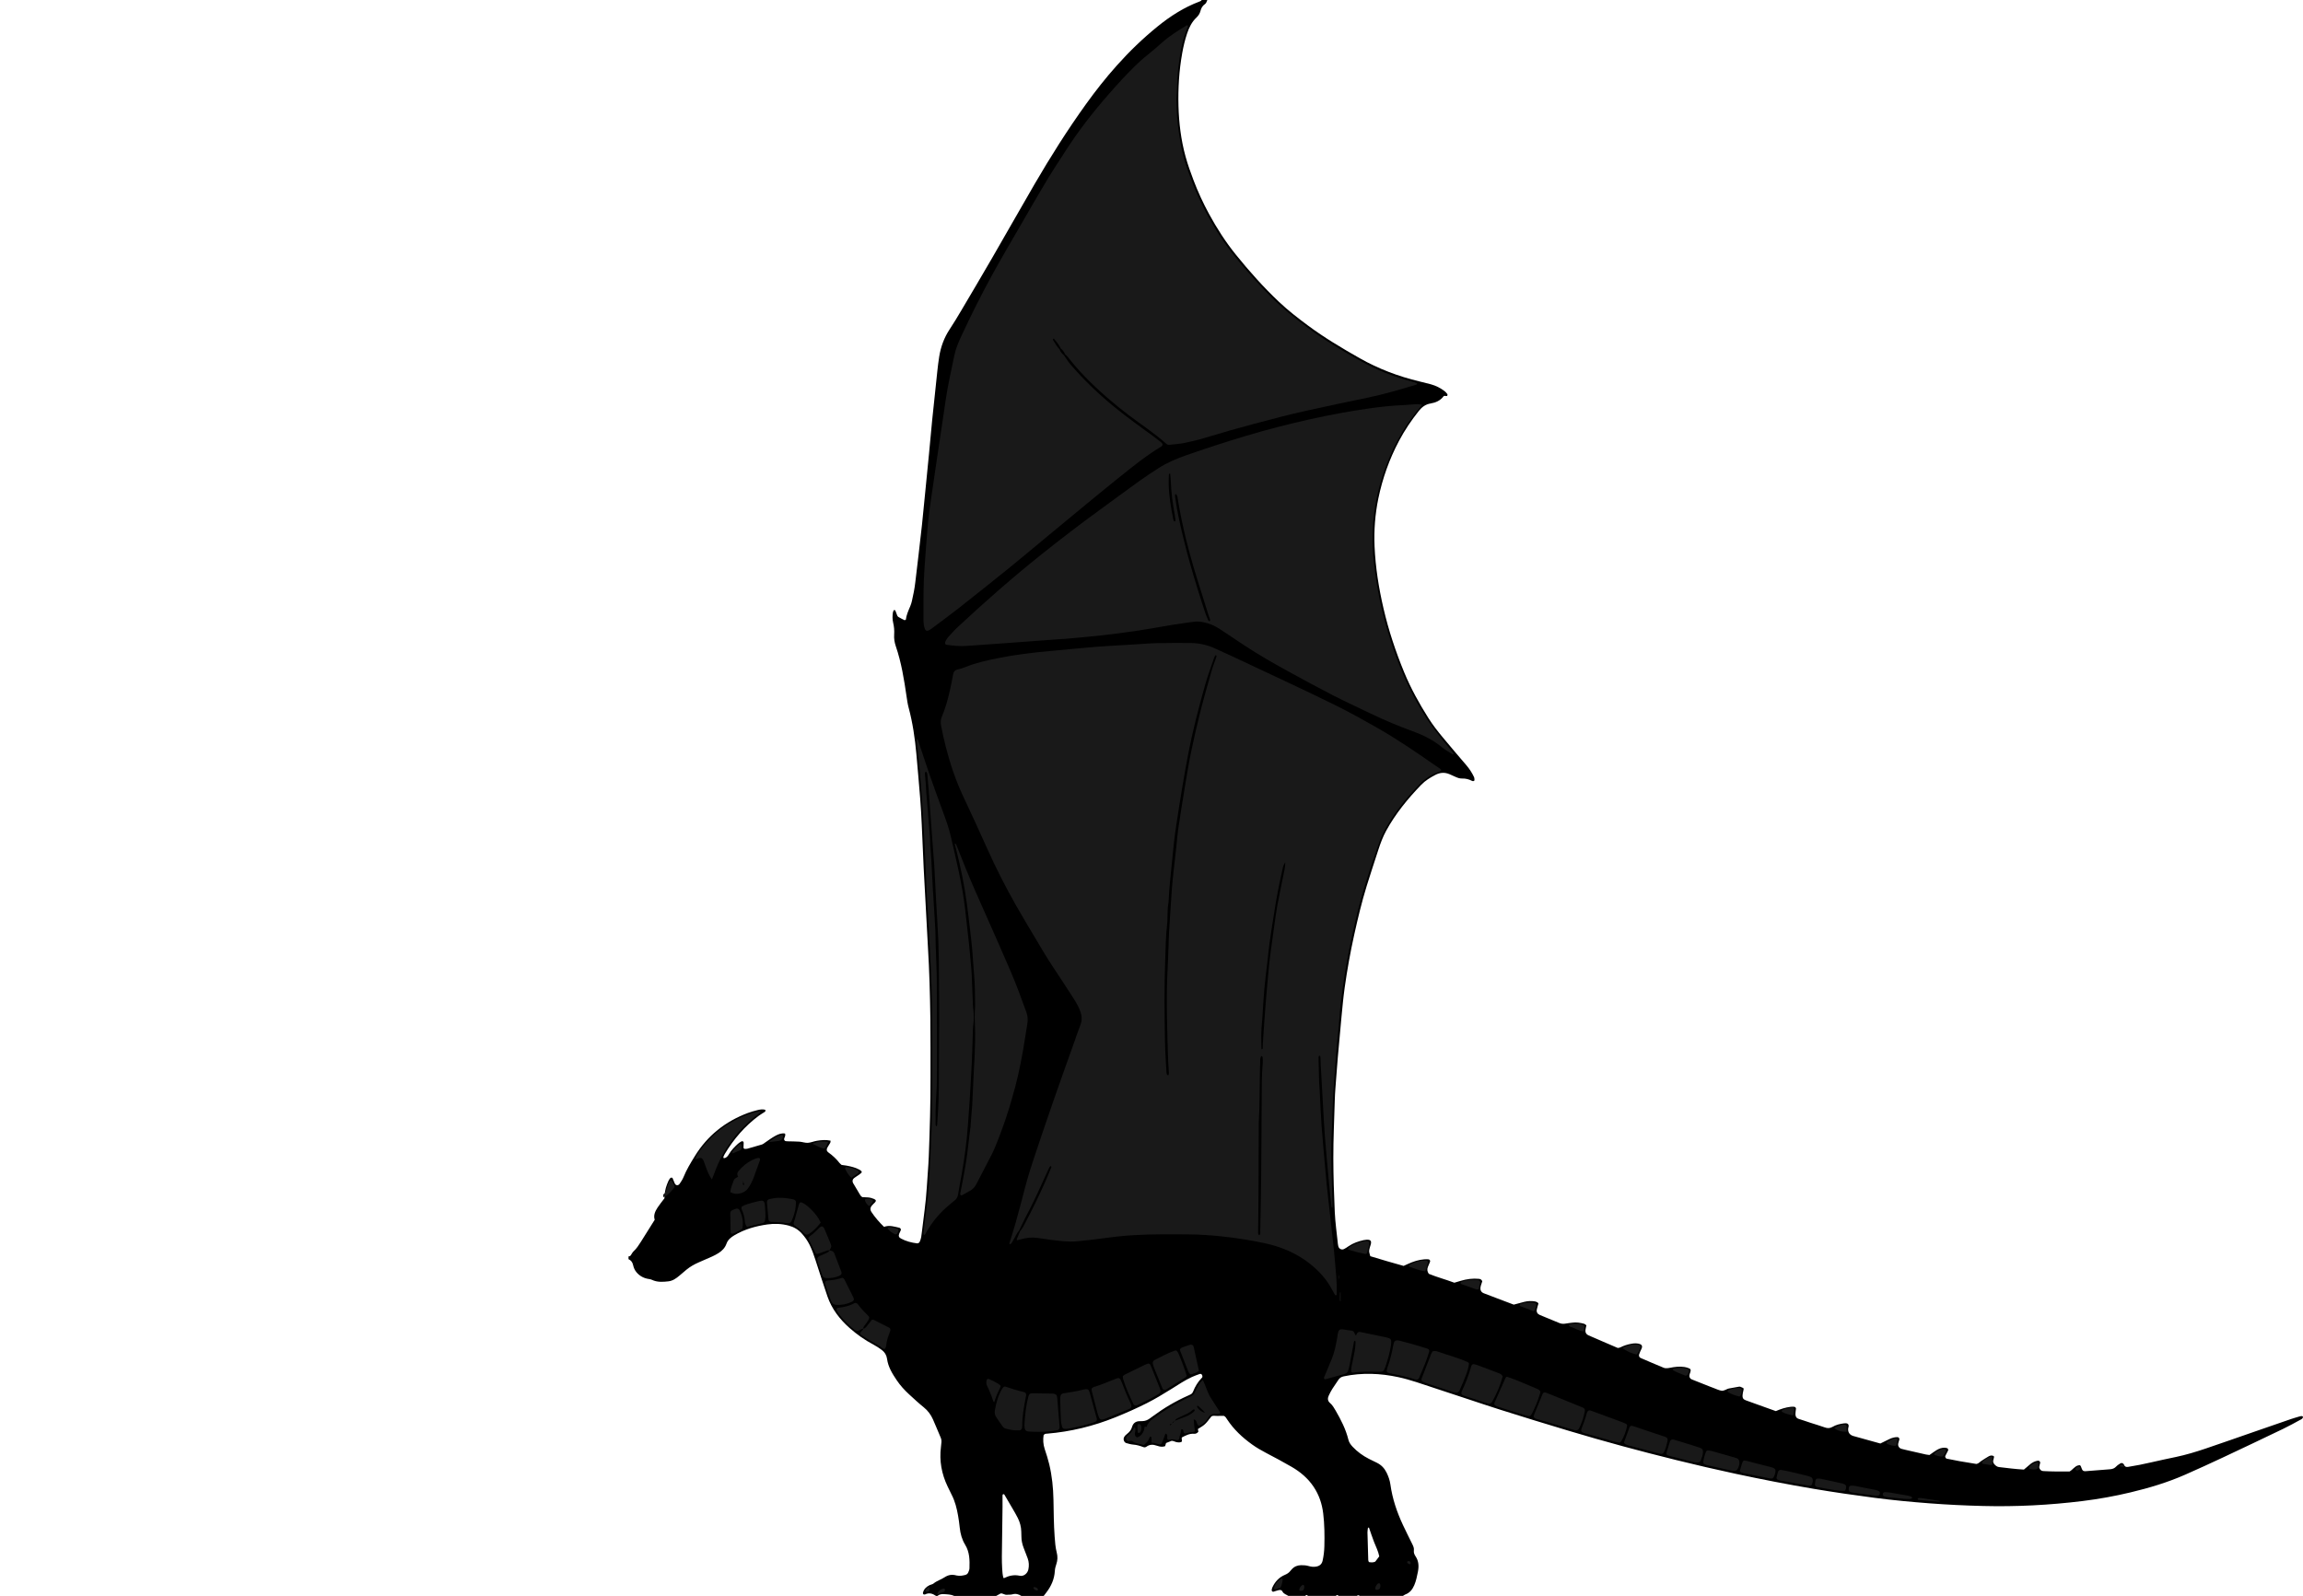 <?xml version="1.0" encoding="utf-8"?>
<!-- Generator: Adobe Illustrator 24.1.1, SVG Export Plug-In . SVG Version: 6.00 Build 0)  -->
<svg version="1.1" xmlns="http://www.w3.org/2000/svg" xmlns:xlink="http://www.w3.org/1999/xlink" x="0px" y="0px"
	 width="2371.91" height="1644.12" viewBox="0 0 2371.91 1644.12" style="enable-background:new 0 0 2371.91 1644.12;" xml:space="preserve">
<style type="text/css">
	.st0{fill:#191919;}
</style>
<g id="Layer_2_xA0_Image_1_">
</g>
<g id="Layer_1_xA0_Image_1_">
</g>
<g id="Layer_4_xA0_Image_1_">
	<g>
		<path d="M1243.45,0c-0.75,1.46-0.92,3.23-2.46,4.25c-2.55,1.68-3.88,4.19-4.61,7.06c-0.67,2.65-2.09,4.84-4.04,6.68
			c-4.87,4.58-7.67,10.35-9.75,16.56c-2.22,6.61-3.79,13.38-5.01,20.23c-3.23,18.01-4.32,36.21-3.84,54.47
			c0.46,17.54,2.61,34.94,7.25,51.9c2.27,8.31,5.2,16.46,8.26,24.53c4.5,11.89,9.82,23.43,15.9,34.62
			c8.04,14.78,17.08,28.9,27.66,42c13.88,17.19,28.55,33.66,44.62,48.84c9.26,8.74,19.32,16.52,29.53,24.1
			c16.97,12.61,35.11,23.4,53.47,33.81c19.32,10.95,39.89,18.73,61.47,23.88c3.96,0.95,7.92,1.91,11.85,2.99
			c5.15,1.41,9.84,3.81,14.07,7.03c1.12,0.85,2.01,2.02,2.89,3.13c0.22,0.27,0.09,0.9-0.02,1.33c-0.15,0.57-0.59,0.66-1.16,0.55
			c-0.7-0.13-1.42-0.12-2.08-0.17c-0.26,0.16-0.53,0.24-0.66,0.42c-3.36,4.52-8.08,6.58-13.45,7.47c-4.99,0.83-8.73,3.5-11.88,7.43
			c-7.82,9.77-14.76,20.11-20.62,31.15c-9.95,18.76-17,38.64-21.28,59.39c-3.35,16.25-4.58,32.76-3.86,49.38
			c0.94,21.64,4.36,42.92,9.25,63.98c5.21,22.47,12.47,44.27,21.25,65.6c6.79,16.47,15.38,31.96,24.85,46.99
			c4.48,7.11,9.64,13.75,15.02,20.2c7.98,9.59,16.05,19.09,24.17,28.56c3.15,3.67,5.74,7.68,7.82,12.01
			c0.49,1.02,0.49,2.31,0.55,3.49c0.01,0.27-0.63,0.71-1.04,0.82c-0.42,0.11-0.99,0.03-1.39-0.18c-3.26-1.68-6.66-2.6-10.37-2.46
			c-2.44,0.09-4.71-0.78-6.92-1.77c-1.97-0.88-3.93-1.79-5.91-2.65c-4.95-2.13-9.84-1.85-14.57,0.63
			c-5.33,2.79-10.49,5.91-14.69,10.27c-13.86,14.38-26.45,29.76-36.09,47.36c-3.35,6.11-5.76,12.65-7.92,19.25
			c-4.11,12.53-8.23,25.05-12.13,37.65c-5.11,16.5-9.08,33.29-12.83,50.15c-4,18.03-7.26,36.21-9.82,54.49
			c-1.43,10.21-2.36,20.49-3.35,30.75c-1.32,13.61-2.51,27.23-3.71,40.85c-0.59,6.69-1.1,13.39-1.58,20.09
			c-0.58,8.14-1.36,16.27-1.58,24.42c-0.55,19.9-1.53,39.79-1.48,59.71c0.05,18.48,0.64,36.94,1.48,55.39
			c0.5,11,2.1,21.96,3.22,32.93c0.07,0.71,0.24,1.42,0.38,2.13c0.56,2.78,3.41,4.33,5.95,3.08c1.71-0.84,3.28-1.97,4.87-3.04
			c4.66-3.12,9.84-4.92,15.26-6.14c0.93-0.21,1.89-0.34,2.84-0.4c4.19-0.29,5.8,1.02,4.34,5.53c-0.44,1.37-0.91,2.74-1.2,4.14
			c-0.5,2.37-0.4,2.79,0.96,7.29c11.24,3.49,22.75,6.75,34.28,10c2.91-1.29,5.71-2.68,8.61-3.78c5.42-2.06,11-3.36,16.86-3.04
			c1.27,0.07,2.21,1.37,1.76,2.52c-0.7,1.78-1.48,3.53-2.2,5.3c-0.97,2.4-0.78,4.69,0.9,7.13c8.37,3.46,17.43,5.82,26.33,9.18
			c2.21-0.65,4.5-1.33,6.79-2.01c6.04-1.78,12.18-2.62,18.48-2c1.51,0.15,2.78,0.64,3.49,2.55c-0.43,1.31-1.01,2.88-1.46,4.48
			c-0.26,0.91-0.43,1.87-0.46,2.81c-0.08,2.32,1.09,4.1,3.32,4.97c4.69,1.83,9.4,3.6,14.11,5.38c5.6,2.13,11.2,4.24,16.91,6.4
			c3.66-0.97,7.33-2,11.03-2.92c3.53-0.87,7.13-0.97,10.72-0.41c0.92,0.14,1.82,0.56,2.67,0.99c0.38,0.19,0.6,0.71,1.01,1.22
			c-0.55,1.96-1.28,3.99-1.68,6.08c-0.51,2.7,0.58,4.63,3.16,5.72c6.63,2.79,13.3,5.49,19.95,8.23c2.05,0.84,4.12,1.07,6.33,0.65
			c2.35-0.45,4.76-0.63,7.13-0.97c4.12-0.6,8.14,0.07,12.09,1.12c0.85,0.23,1.55,1,2.42,1.6c-0.37,1.79-0.83,3.4-1.01,5.04
			c-0.26,2.34,0.86,4.25,3.01,5.22c3.72,1.67,7.47,3.26,11.21,4.87c6.38,2.75,12.77,5.49,19.04,8.19c2.15,0,3.75-1.18,5.51-1.88
			c3.36-1.34,6.84-2.27,10.41-2.74c1.64-0.21,3.38-0.21,5,0.09c3.05,0.56,5.48,1.79,3.31,5.94c-0.88,1.68-1.59,3.48-2.2,5.28
			c-0.5,1.47,0.22,3.05,1.56,3.63c7.93,3.42,15.85,6.84,23.83,10.12c1.25,0.52,2.83,0.48,4.23,0.36c1.9-0.16,3.77-0.7,5.67-0.98
			c5.02-0.74,10.02-0.96,14.95,0.7c2.92,0.98,3.37,1.75,2.44,4.66c-0.29,0.91-0.68,1.8-0.83,2.73c-0.32,1.89,0.34,3.7,2.54,4.54
			c6.04,2.31,12.03,4.77,18.05,7.17c1.34,0.53,2.69,1.03,4.04,1.53c2.69,0.99,5.33,2.31,8.11,2.87c2.94,0.59,5.35-1.85,8.19-2.32
			c3.3-0.55,6.59-1.23,9.89-1.77c1.33-0.22,1.74,0,4.63,1.37c0.64,0.9,0.26,1.78,0.05,2.72c-0.37,1.62-0.74,3.27-0.83,4.93
			c-0.15,2.64,0.76,3.98,3.26,4.94c3.13,1.21,6.3,2.3,9.46,3.43c7.21,2.59,14.42,5.17,21.56,7.73c5.09-2.21,10.11-3.81,15.38-4.42
			c1.17-0.14,2.37-0.08,3.56-0.03c0.91,0.04,1.91,1.09,1.83,1.9c-0.18,1.9-0.61,3.8-0.58,5.69c0.03,2.28,0.88,4.13,3.4,4.9
			c4.12,1.26,8.19,2.72,12.29,4.06c4.79,1.56,9.64,2.93,14.37,4.65c2.9,1.06,5.4,1.13,8.17-0.51c3.53-2.09,7.54-3.06,11.61-3.58
			c0.71-0.09,1.43-0.13,2.14-0.13c1.94-0.01,3.11,1.3,2.83,3.2c-0.1,0.71-0.4,1.39-0.48,2.1c-0.38,3.52,1.17,6.19,4.26,7.46
			c0.22,0.09,0.44,0.21,0.67,0.27c9.45,2.63,18.91,5.25,28.2,7.83c3.29-1.61,6.28-3.11,9.3-4.55c2.62-1.25,5.37-2.05,8.31-2.02
			c1.2,0.01,2.26,1.23,1.97,2.42c-0.34,1.39-0.86,2.75-1.15,4.15c-0.52,2.51,0.87,4.81,3.42,5.51c2.77,0.76,5.59,1.36,8.39,2
			c5.6,1.29,11.21,2.59,16.82,3.84c1.16,0.26,2.36,0.34,3.54,0.5c2.43-1.69,4.71-3.41,7.13-4.91c2.68-1.66,5.59-2.77,8.84-2.6
			c0.7,0.04,1.4,0.23,2.1,0.4c0.79,0.19,1.53,1.6,1.17,2.33c-0.95,1.91-2,3.77-2.92,5.7c-0.46,0.96,0.45,2.64,1.46,2.88
			c0.7,0.16,1.42,0.25,2.12,0.38c3.76,0.74,7.52,1.54,11.29,2.2c5.89,1.03,11.81,1.96,17.2,2.85c2.3-0.47,3.29-1.98,4.67-2.88
			c2.6-1.7,5.19-3.45,7.9-4.96c1.21-0.68,2.68-1.12,4.16-0.71c0.7,0.19,1.47,0.59,1.37,1.4c-0.14,1.16-0.56,2.29-0.81,3.44
			c-0.33,1.52,0.16,2.85,1.15,3.98c1.29,1.47,2.8,2.69,4.81,2.92c8.55,1.01,17.1,2.12,25.63,2.58c2.35-2,4.5-3.9,6.73-5.7
			c2.28-1.84,4.87-3.04,7.79-3.46c1.12-0.16,2.47,1.1,2.25,2.2c-0.28,1.4-0.81,2.77-0.96,4.18c-0.19,1.84,1.51,3.9,3.24,4.2
			c0.47,0.08,0.95,0.14,1.43,0.16c8.86,0.49,17.73,0.47,26.53,0.41c3.28-1.83,5.19-5.33,8.84-6.28c0.65-0.17,1.36-0.13,1.96-0.18
			c1.72,1.65,1.31,4.29,3.34,5.78c0.51,0.11,1.22,0.44,1.9,0.39c8.61-0.65,17.21-1.36,25.81-2.03c2.48-0.19,4.56-1.01,6.31-2.93
			c1.11-1.21,2.61-2.09,4.01-3c1.34-0.87,2.7-0.51,3.73,0.84c0.14,0.18,0.2,0.43,0.29,0.66c0.77,1.89,2.23,2.28,4.09,1.99
			c8.06-1.25,16.04-2.87,23.98-4.71c8.4-1.95,16.85-3.73,25.29-5.5c10.34-2.18,20.44-5.23,30.44-8.6
			c16.35-5.52,32.62-11.28,48.93-16.93c13.14-4.55,26.27-9.12,39.42-13.63c2.72-0.93,5.5-1.67,8.25-2.52
			c2.29-0.7,3.74-0.54,3.76,0.34c0.04,1.8-1.46,2.4-2.65,3.04c-5.9,3.2-11.77,6.48-17.82,9.38c-20.53,9.87-41.09,19.66-61.71,29.34
			c-13.02,6.11-26.1,12.1-39.26,17.89c-18.05,7.94-36.89,13.57-56.03,18.15c-16.33,3.91-32.85,6.88-49.52,8.94
			c-34.1,4.22-68.34,5.95-102.68,5.09c-18.22-0.45-36.44-1.33-54.62-2.71c-18.89-1.44-37.76-3.22-56.55-5.66
			c-21.16-2.75-42.27-5.81-63.32-9.36c-26.72-4.51-53.3-9.71-79.8-15.37c-20.63-4.41-41.17-9.21-61.65-14.26
			c-37.01-9.13-73.8-19.07-110.31-30.03c-23.64-7.1-47.26-14.3-70.78-21.79c-22.84-7.28-45.5-15.1-68.3-22.48
			c-12.08-3.91-24-8.34-36.47-11.03c-18.76-4.05-37.52-4.82-56.4-0.86c-2.58,0.54-4.32,1.68-5.69,3.86
			c-1.91,3.05-4.11,5.91-6.01,8.96c-1.39,2.23-2.63,4.57-3.73,6.96c-1.3,2.83-1.3,5.48,1.39,7.78c2.4,2.04,3.97,4.78,5.55,7.48
			c5.57,9.56,10.59,19.37,13.26,30.19c0.72,2.93,2.4,5.2,4.38,7.31c4.81,5.12,10.42,9.19,16.66,12.4c2.77,1.43,5.6,2.73,8.39,4.12
			c4.45,2.21,7.68,5.56,9.89,10.06c1.92,3.92,3.35,7.94,3.95,12.26c2.03,14.62,6.69,28.43,12.92,41.74
			c3.15,6.73,6.51,13.36,9.78,20.04c0.96,1.95,1.79,3.92,1.48,6.19c-0.31,2.26,0.52,4.27,1.75,6.09c3.34,4.94,3.5,10.36,2.4,15.92
			c-0.93,4.7-1.84,9.39-3.77,13.85c-1.9,4.39-4.59,7.81-9.2,9.51c-0.87,0.32-1.61,0.96-2.42,1.46c-14.88,0-29.75,0-44.63,0
			c-0.96-1.05-1.92-0.69-2.88,0c-6.24,0-12.48,0-18.72,0c-1.51-1.22-1.66-1.22-2.88,0c-9.6,0-19.2,0-28.79,0
			c-1.17-1.24-1.24-1.24-2.88,0c-5.76,0-11.52,0-17.28,0c-2.12-1.45-4.87-1.97-6.15-4.67c-0.68-1.44-2.34-1.62-3.8-1.27
			c-1.84,0.44-3.63,1.12-5.45,1.65c-0.82,0.24-1.95-0.92-1.76-1.77c0.2-0.93,0.35-1.9,0.74-2.74c2.73-5.87,6.91-10.38,12.92-12.9
			c2.3-0.97,4.22-2.17,5.68-4.17c0.42-0.58,0.95-1.08,1.43-1.61c2.58-2.83,5.82-4.1,9.6-4.15c2.65-0.03,5.26,0.14,7.83,0.91
			c2.32,0.69,4.7,0.94,7.12,0.62c4.31-0.56,6.4-2.94,7.11-6.05c1.12-4.94,1.71-9.93,1.84-14.97c0.28-11.28,0.16-22.56-1.19-33.77
			c-1.19-9.88-4.25-19.11-9.85-27.48c-5.87-8.79-13.7-15.38-22.71-20.6c-8.71-5.05-17.6-9.79-26.52-14.46
			c-4.9-2.57-9.67-5.33-14.15-8.55c-10.01-7.18-18.92-15.48-25.73-25.87c-0.91-1.38-1.69-2.92-3.29-3.59
			c-2.23,0-4.39-0.09-6.53,0.03c-2.11,0.11-4.3-0.6-6.25,0.4c-6.63,8.53-6.63,8.53-14.03,13.12c0.17,0.94,0.34,1.87,0.5,2.73
			c-1.15,1.57-2.74,2.28-4.43,2.14c-4.84-0.38-8.75,1.86-12.45,3.7c-1.01,1.74,0.8,3.11-0.47,4.65c-2.68,1.12-5.39,0.42-8.09-0.71
			c-0.64-0.27-1.38-0.26-2.08-0.38c-2.02,0.79-3.99,1.57-5.76,2.27c-0.37,1.23-0.65,2.13-0.98,3.24c-0.82,0.18-1.73,0.52-2.66,0.56
			c-2.17,0.08-4.24-0.42-6.31-1.17c-3.5-1.28-7.01-1.2-10.17,1.1c-1.09,0.79-2.2,0.88-3.38,0.44c-3.37-1.26-6.76-2.31-10.42-2.57
			c-2.35-0.17-4.68-0.9-6.97-1.52c-2.3-0.62-3.47-3.74-2.42-5.92c0.76-1.57,1.99-2.68,3.32-3.71c2.34-1.8,4.1-3.99,4.91-6.9
			c1.2-4.33,4.18-6.21,8.58-6.06c0.72,0.02,1.44-0.05,2.16-0.06c2.73-0.05,5.15-1.01,7.35-2.58c1.17-0.84,2.34-1.68,3.49-2.54
			c11.21-8.32,23.16-15.38,35.92-21.06c0.88-0.39,1.73-0.82,2.61-1.22c1.38-0.63,2.26-1.66,2.82-3.08
			c2.05-5.18,4.88-9.87,8.78-13.89c0.33-0.34,0.77-0.75,0.8-1.16c0.05-0.66-0.04-1.42-0.35-2c-0.49-0.91-1.44-1.39-2.42-1.04
			c-2.7,0.96-5.41,1.93-8.02,3.12c-7.44,3.4-14.19,8.01-21.1,12.31c-8.35,5.2-16.74,10.3-25.54,14.73
			c-10.5,5.29-21.22,10.03-32.12,14.44c-22.63,9.14-46.03,14.87-70.35,16.89c-1.15,0.1-2.43-0.1-3.66,1.5
			c-0.68,4.51-0.52,9.4,1.12,14.3c1.74,5.22,3.44,10.49,4.71,15.84c2.85,11.94,4.08,24.1,4.32,36.36
			c0.25,12.71,0.3,25.42,1.22,38.11c0.4,5.52,0.78,11.02,2.16,16.37c1.06,4.11,0.93,8.06-0.44,12.02c-0.79,2.27-1.38,4.55-1.52,6.99
			c-0.48,8.42-3.78,15.75-8.9,22.34c-0.86,1.11-1.71,2.23-2.57,3.34c-7.68,0-15.36,0-23.04,0c-2.88-1.85-5.85-2.63-9.31-1.61
			c-1.75,0.52-3.74,0.19-5.6,0.43c-2.23,0.29-3.91-1.55-6.31-1.41c-1.45,0.8-3.07,1.69-4.69,2.59c-14.4,0-28.79,0-43.19,0
			c-3.41-1.57-7.13-1.62-10.74-1.85c-2.2-0.14-4.66,0.19-6.54,1.85c-0.48,0-0.96,0-1.44,0c-3.52-2.45-7.2-3.65-11.34-1.53
			c-0.2,0.1-0.47,0.04-0.7,0.08c-0.96,0.17-1.7-0.87-1.45-1.89c0.95-3.81,3.56-6.15,6.91-7.8c1.28-0.63,2.91-0.76,3.96-1.64
			c3.38-2.82,7.67-3.98,11.21-6.32c4-2.64,7.81-3.24,12.19-2.03c0.23,0.06,0.47,0.07,0.71,0.12c2.9,0.65,5.72,0.11,8.53-0.59
			c1.49-0.37,2.61-1.27,3.17-2.68c0.53-1.32,1.16-2.71,1.21-4.09c0.3-8.43,0.21-16.78-4.44-24.36c-3.31-5.4-4.94-11.39-5.59-17.68
			c-0.41-4.05-0.98-8.1-1.67-12.11c-1.31-7.58-3.14-15.01-6.74-21.9c-1.44-2.76-2.75-5.59-4.09-8.41
			c-6.14-12.87-8.64-26.35-6.84-40.56c0.21-1.66,0.36-3.34,0.51-5.01c0.15-1.7-0.14-3.29-0.84-4.89
			c-2.67-6.16-5.14-12.41-7.87-18.53c-2.17-4.86-5.21-9.05-9.46-12.47c-5.23-4.2-10.14-8.8-15.09-13.34
			c-4.78-4.39-9.16-9.18-12.78-14.58c-4.55-6.78-8.87-13.66-9.98-22.06c-0.48-3.65-2.36-6.84-5.37-9.07
			c-2.68-1.99-5.48-3.91-8.43-5.46c-8.97-4.71-17.18-10.48-24.75-17.19c-10.22-9.07-18.36-19.62-22.85-32.64
			c-4.29-12.46-8.27-25.02-12.35-37.55c-1.71-5.25-3.53-10.45-5.96-15.41c-2.13-4.34-4.89-8.23-8.12-11.81
			c-3.64-4.04-8.08-6.68-13.33-8.08c-7.3-1.96-14.74-2.28-22.13-1.22c-11.93,1.71-23.44,4.93-33.94,11.15
			c-3.58,2.12-6.7,4.6-8.15,8.72c-1.5,4.26-4.49,7.33-8.25,9.66c-2.03,1.26-4.14,2.42-6.32,3.41c-4.58,2.09-9.21,4.06-13.83,6.06
			c-4.65,2.01-9.02,4.48-12.93,7.71c-2.4,1.98-4.76,4.02-7.13,6.04c-3.33,2.83-6.89,5.35-11.34,5.86
			c-5.73,0.66-11.46,1.06-16.95-1.56c-1.46-0.7-3.22-0.79-4.84-1.15c-4.62-1.02-8.41-3.35-11.39-7.04
			c-1.71-2.12-2.63-4.58-3.21-7.16c-0.63-2.8-2.11-4.76-4.7-5.94c0-0.96,0-1.92,0-2.88c1.02,0.05,1.84-0.31,2.42-1.19
			c0.92-1.39,1.67-2.98,2.86-4.08c3.06-2.81,5.25-6.23,7.44-9.67c4.75-7.48,9.41-15,14.27-22.76c-1.5-4.63,0.46-8.77,3-12.64
			c2.09-3.2,4.55-6.16,7.03-9.46c0.05-4.79,0.82-9.74,2.68-14.48c0.88-2.23,1.7-4.48,3.31-6.33c0.62-0.71,2.08-0.69,2.42,0.12
			c0.74,1.76,1.37,3.56,2.17,5.29c1.09,2.36,3.6,2.59,5.11,0.37c1.48-2.17,2.97-4.41,3.95-6.83c3.08-7.6,7.31-14.56,11.58-21.5
			c13.05-21.22,31.48-35.88,54.73-44.56c3.14-1.17,6.39-2.06,9.64-2.89c2.76-0.7,5.59-1.2,8.22-0.38c0.43,1.06,0.11,1.75-0.49,2.15
			c-1.98,1.34-4.11,2.47-6.03,3.89c-14.48,10.7-25.96,24.09-35.18,39.49c-0.49,0.82-0.87,1.7-1.27,2.57
			c-0.34,0.72-0.01,1.84,0.5,1.76c0.46-0.07,0.94-0.16,1.36-0.34c1.86-0.82,2.92-2.43,3.9-4.09c2.35-3.98,5.62-7.16,8.95-10.28
			c1.03-0.97,2.28-1.72,3.5-2.47c1.24-0.77,2.58-0.05,2.54,1.28c-0.06,1.67-0.21,3.34-0.18,5c0.01,0.78,0.71,1.28,1.43,1.32
			c0.94,0.05,1.93,0,2.82-0.26c4.85-1.36,9.66-2.83,14.51-4.19c1.45-0.41,2.48-1.39,3.66-2.2c3.36-2.3,6.67-4.71,10.22-6.69
			c3.09-1.73,6.44-3.08,10.07-2.49c1.05,2.36-0.72,3.89-0.9,5.72c-0.08,0.8,0.72,2.02,1.55,2.12c0.71,0.09,1.42,0.17,2.14,0.19
			c4.08,0.12,8.16,0.08,12.23,0.37c2.85,0.21,5.7,1.34,8.5,1.19c3.05-0.17,6.02-1.52,9.08-2.05c4.72-0.82,9.48-1.26,14.38-0.17
			c-0.1,0.82-0.01,1.61-0.31,2.17c-0.91,1.68-2.07,3.23-2.98,4.92c-1.13,2.07-0.83,3.7,1.04,5.03c4.34,3.08,8.17,6.66,11.45,10.85
			c0.58,0.74,1.38,1.31,2.12,2c1.67,0.23,3.34,0.39,4.98,0.7c4.48,0.84,8.93,1.85,13.01,3.99c0.83,0.44,1.63,0.99,2.33,1.62
			c0.6,0.55,0.53,1.43,0.01,1.91c-1.05,0.96-2.24,1.78-3.4,2.6c-1.37,0.97-2.84,1.79-4.14,2.83c-1.62,1.3-1.93,3.33-0.86,5.16
			c2.17,3.73,4.37,7.44,6.61,11.13c0.74,1.21,1.36,2.57,2.96,3.26c1.74,0.08,3.65,0.16,5.56,0.27c2.18,0.12,4.24,0.72,6.25,1.55
			c2.22,0.92,2.58,2.09,1.02,3.67c-1.17,1.19-2.48,2.28-3.47,3.6c-1.42,1.89-1.52,4.04-0.2,6.05c3.71,5.61,8.09,10.65,13.07,15.49
			c5.35-2.05,10.43-0.28,15.54,0.86c0.89,0.2,1.76,0.75,1.85,2.13c-0.18,0.46-0.42,1.13-0.71,1.77c-0.29,0.66-0.68,1.27-0.94,1.94
			c-1.05,2.66-0.55,4.13,1.8,5.38c5.15,2.74,10.69,4.18,16.45,4.89c1.14,0.14,2.32-0.63,2.84-1.78c1.42-3.11,1.77-6.48,2.14-9.79
			c1.73-15.25,4.16-30.42,5.05-45.76c0.63-10.77,1.66-21.53,2.07-32.31c1.03-27.33,1.87-54.67,1.77-82.02
			c-0.08-19.91,0.13-39.82-0.15-59.73c-0.35-24.71-1.02-49.41-2.5-74.08c-0.79-13.17-1.42-26.35-2.13-39.52
			c-0.75-13.89-1.58-27.78-2.25-41.68c-0.72-14.86-1.26-29.72-1.97-44.58c-0.42-8.86-0.89-17.73-1.59-26.58
			c-1.23-15.54-2.61-31.07-4-46.6c-1.44-16.02-3.77-31.9-7.95-47.48c-0.99-3.69-1.54-7.52-2.09-11.31
			c-2.56-17.57-5.34-35.08-11.12-51.97c-1.33-3.88-1.95-7.89-1.68-12.03c0.27-4.08-0.06-8.12-1.03-12.14
			c-0.86-3.52-0.8-7.15-0.24-10.73c0.11-0.68,0.49-1.33,0.8-1.96c0.09-0.19,0.41-0.43,0.57-0.39c0.4,0.09,1,0.22,1.12,0.51
			c0.65,1.55,1.13,3.16,1.77,4.71c0.26,0.65,0.61,1.44,1.16,1.77c2.03,1.22,4.15,2.31,6.28,3.37c0.31,0.15,0.83-0.12,1.56-0.26
			c0.57-4.93,2.67-9.49,4.61-14.11c0.74-1.76,1.3-3.62,1.72-5.49c1.43-6.31,2.74-12.65,3.45-19.1c1.05-9.53,2.28-19.05,3.39-28.58
			c1.2-10.24,2.41-20.48,3.5-30.74c1.21-11.45,2.29-22.91,3.42-34.36c1.25-12.65,2.52-25.3,3.73-37.95
			c1.15-11.94,2.17-23.89,3.38-35.82c1.69-16.7,3.47-33.4,5.27-50.09c0.54-5.01,1.14-10.01,1.94-14.98
			c1.63-10.05,5.03-19.42,10.69-27.99c4.23-6.4,8.18-12.98,12.09-19.59c10.74-18.16,21.49-36.32,32.06-54.59
			c14.53-25.11,28.78-50.39,43.37-75.47c16.41-28.2,33.81-55.79,52.86-82.29c9.94-13.83,20.48-27.22,31.84-39.93
			c12.96-14.52,26.93-28,42.05-40.26c13.12-10.64,27.2-19.66,43.09-25.63c0.9-0.34,1.81-0.62,2.24-1.6
			C1239.61,0,1241.53,0,1243.45,0z M1033.42,1625.59c0.48,0.06,0.74,0.17,0.9,0.09c5.06-2.49,10.2-3.59,15.92-2.33
			c4.05,0.89,8.07-2.36,8.92-6.57c0.78-3.82,0.62-7.64-0.73-11.33c-1.31-3.6-2.69-7.17-4.11-10.73c-1.52-3.83-2.34-7.78-2.35-11.9
			c0-1.68-0.09-3.35-0.14-5.03c-0.13-4.87-1.36-9.48-3.51-13.81c-1.48-3-3.19-5.89-4.86-8.79c-2.99-5.18-6.02-10.34-9.07-15.48
			c-0.17-0.29-0.77-0.33-1.17-0.48c-0.9,0.67-0.71,1.66-0.71,2.57c-0.01,3.59,0.05,7.19,0.01,10.78c-0.22,17-0.5,34-0.69,50.99
			c-0.04,4.07,0.1,8.14,0.32,12.21C1032.34,1619.11,1032.56,1622.44,1033.42,1625.59z M1409.96,1573.84c-0.35,0-0.71-0.01-1.06-0.01
			c-0.18,1.63-0.55,3.27-0.52,4.9c0.21,9.51,0.5,19.02,0.82,28.54c0.02,0.67,0.43,1.32,0.66,1.96c2.2,0.42,4.3,0.62,6.54-0.42
			c1.32-1.73,2.73-3.59,4.13-5.43c-1.03-5.41-3.52-10.04-5.39-14.9C1413.27,1583.65,1411.68,1578.73,1409.96,1573.84z"/>
		<path class="st0" d="M683.05,1230.57c1.78-0.98,2.7-2.52,3.17-4.47c0.78-3.22,1.84-6.36,3.58-9.22c0.51-0.84,1.97-0.9,2.37,0
			c0.87,1.92,2.37,3.56,2.65,6.13c-3.24,4.01-6.53,8.29-11.77,10.44C683.05,1232.49,683.05,1231.53,683.05,1230.57z"/>
		<path class="st0" d="M965.23,1642.32c0.99-2.92,2.9-4.88,5.92-5.66c0.71-0.18,1.43-0.15,1.94,0.5c0.44,0.56,0.02,2.2-0.66,2.53
			c-0.63,0.31-1.28,0.64-1.96,0.78c-1.43,0.31-2.75,0.77-3.8,1.84C966.19,1642.32,965.71,1642.32,965.23,1642.32z"/>
		<path class="st0" d="M2187.49,1511.31c-1.12-0.13-2.25-0.24-3.37-0.38c-0.57-0.07-0.88-0.47-0.67-0.99
			c0.15-0.37,0.51-0.76,0.87-0.9c0.38-0.15,0.89-0.09,1.3,0.03c0.65,0.2,1.25,0.52,1.88,0.8
			C2187.49,1510.35,2187.49,1510.83,2187.49,1511.31z"/>
		<path class="st0" d="M1049.69,1267.59c-2.77,3.07-4.12,7.01-6.33,10.42c-0.89,1.37-1.37,3.07-3.06,3.79
			c-0.53-0.07-0.85-0.41-0.69-0.94c2.16-7.11,4.49-14.17,6.48-21.33c3.34-12.01,6.55-24.06,9.67-36.13
			c3.18-12.32,7.13-24.39,11.17-36.44c6.56-19.55,13.22-39.06,20-58.54c6.23-17.89,12.67-35.7,19.02-53.55
			c2.25-6.32,4.34-12.71,6.78-18.96c1.76-4.51,1.64-8.83,0.13-13.33c-1.78-5.29-4.58-10.01-7.59-14.64
			c-6.94-10.65-13.76-21.38-20.84-31.93c-6.29-9.37-11.93-19.13-17.71-28.81c-6.77-11.32-13.56-22.63-20.08-34.1
			c-11.03-19.4-21.17-39.25-30.23-59.66c-7.98-17.97-16.34-35.78-24.66-53.6c-7.63-16.36-13.3-33.38-17.76-50.85
			c-1.78-6.97-3.25-14-4.69-21.05c-0.71-3.48-0.55-6.61,0.8-9.8c3.49-8.19,5.88-16.74,7.89-25.38c1.36-5.84,2.51-11.73,3.56-17.62
			c0.52-2.92,1.75-4.79,4.82-5.45c2.57-0.55,5.12-1.34,7.55-2.33c10.71-4.41,21.94-6.91,33.23-9.18
			c18.12-3.65,36.43-5.95,54.84-7.53c13.14-1.13,26.26-2.5,39.39-3.67c6.93-0.62,13.87-1.07,20.81-1.52
			c10.53-0.67,21.07-1.26,31.6-1.89c5.5-0.33,11.01-0.88,16.51-0.97c11.99-0.2,23.99-0.3,35.98-0.18c8.72,0.09,17.12,2,25.1,5.61
			c23.81,10.78,47.37,22.11,71.05,33.16c17.39,8.11,34.68,16.41,51.91,24.85c14.86,7.29,29.31,15.35,43.7,23.53
			c20.26,11.52,39.46,24.63,58.57,37.92c1.97,1.37,3.96,2.7,5.95,4.05c0.79,0.54,1.64,1.02,1.8,2.1c-0.46,0.95-1.37,1.29-2.29,1.58
			c-7.99,2.49-14.65,7.14-20.39,13.06c-11.21,11.56-21.39,23.95-30.11,37.54c-5.23,8.14-9.36,16.75-12.43,25.87
			c-4.96,14.77-10.09,29.49-14.59,44.4c-4.71,15.61-8.4,31.5-11.91,47.43c-4.02,18.28-7.28,36.69-9.87,55.21
			c-1.5,10.68-2.79,21.4-3.45,32.18c-0.45,7.41-1.44,14.79-2.12,22.2c-0.61,6.69-1.18,13.38-1.67,20.07
			c-0.68,9.33-1.19,18.67-1.92,27.99c-1.07,13.64-1.08,27.32-1.8,40.97c-0.8,15.12-0.75,30.23-0.38,45.32
			c0.26,10.54,0.66,21.09,0.99,31.63c0.05,1.66,0.01,3.33,0.01,5.09c-1.43-0.19-1.14-1.31-1.21-1.99
			c-0.89-8.11-1.79-16.21-2.53-24.33c-1.41-15.28-2.82-30.56-4.04-45.86c-0.8-10.04-1.3-20.1-1.88-30.16
			c-0.87-15.08-1.7-30.17-2.53-45.26c-0.12-2.16-0.13-4.32-0.26-6.47c-0.05-0.92,0.08-1.96-0.89-2.6c-1.09,0.39-1.11,1.37-1.09,2.24
			c0.16,8.15,0.33,16.31,0.58,24.46c0.1,3.11,0.44,6.22,0.61,9.33c0.62,11.73,1.03,23.48,1.87,35.2
			c1.05,14.59,2.46,29.16,3.72,43.73c0.52,5.97,1,11.94,1.63,17.9c1.37,12.88,2.83,25.74,4.23,38.61
			c1.45,13.34,3.13,26.67,4.23,40.04c0.88,10.75,2.18,21.49,1.89,32.31c-0.02,0.94,0,1.88,0,2.6c-0.98,0.84-1.57,0.44-1.93-0.15
			c-0.99-1.64-1.92-3.32-2.81-5.02c-5.55-10.6-13.35-19.21-22.67-26.64c-14.01-11.18-30.02-17.78-47.38-21.47
			c-14.32-3.04-28.77-5.31-43.32-6.86c-11.45-1.22-22.94-2.01-34.46-2.1c-18.71-0.15-37.44-0.31-56.13,0.77
			c-10.77,0.62-21.49,1.8-32.19,3.31c-8.78,1.24-17.62,2.12-26.44,2.99c-9.39,0.92-18.68-0.43-27.96-1.57
			c-4.28-0.53-8.54-1.23-12.82-1.85c-6.04-0.87-11.95-0.21-17.77,1.56c-0.91,0.28-1.83,0.52-2.76,0.73c-0.2,0.05-0.44-0.1-0.67-0.16
			c-0.13-0.17-0.41-0.41-0.36-0.52c1.15-2.86,2.34-5.72,3.52-8.57c2.64-2.85,4.16-6.39,5.95-9.75c6.85-12.87,13.16-26.01,19.15-39.3
			c2.45-5.44,4.67-10.99,6.96-16.5c0.24-0.58,0.35-1.35-0.68-1.46c-1.12,0.65-1.47,1.81-1.97,2.89c-2.28,5-4.6,9.98-6.86,14.99
			c-5.4,11.98-11.05,23.84-17.23,35.44C1053.71,1258.92,1051.77,1263.3,1049.69,1267.59z M1323.86,888.17
			c-1.51,1.94-2.31,4.22-2.82,6.55c-1.7,7.71-3.37,15.42-4.87,23.17c-1.32,6.8-2.46,13.64-3.56,20.49
			c-1.74,10.87-3.45,21.75-5.02,32.64c-0.79,5.44-1.24,10.93-1.86,16.4c-1.19,10.46-2.58,20.91-3.55,31.39
			c-0.9,9.77-1.36,19.59-2.02,29.38c-0.1,1.43-0.15,2.87-0.32,4.3c-1.1,9.3-0.86,18.63-0.66,27.96c0,0.18,0.38,0.52,0.42,0.5
			c0.32-0.19,0.85-0.43,0.87-0.68c0.12-1.91,0.05-3.82,0.18-5.73c0.93-13.61,1.81-27.23,2.89-40.83
			c1.02-12.88,2.23-25.76,3.45-38.62c0.52-5.48,1.23-10.94,1.95-16.4c1.13-8.54,2.33-17.08,3.55-25.61
			c0.99-6.87,1.88-13.76,3.13-20.58c1.77-9.65,3.88-19.24,5.75-28.87c1-5.15,2.41-10.25,2.38-15.56c0.2-0.54,0.41-1.09,0.18-0.48
			C1324.04,886.97,1323.95,887.57,1323.86,888.17z M1252.27,674.85c-1.14,0.9-1.62,2.2-2.06,3.5c-2.98,8.85-6.29,17.6-8.84,26.57
			c-6.82,23.97-13.06,48.07-17.73,72.59c-4.62,24.25-8.56,48.59-12.22,72.98c-1.85,12.31-3.21,24.7-4.33,37.1
			c-1.21,13.36-2.95,26.67-3.46,40.09c-0.03,0.72-0.04,1.45-0.18,2.15c-1.02,5.21-0.9,10.5-1.05,15.76
			c-0.06,1.92-0.04,3.84-0.27,5.74c-1.57,13.11-1.6,26.32-2.1,39.47c-1.06,27.79-0.68,55.61-0.15,83.42
			c0.19,10.06,0.94,20.1,1.47,30.15c0.05,0.94,0.28,1.89,0.59,2.78c0.1,0.29,0.7,0.44,1.11,0.55c0.13,0.03,0.48-0.26,0.52-0.44
			c0.14-0.69,0.31-1.4,0.27-2.1c-0.26-5.02-0.69-10.04-0.85-15.07c-0.42-13.17-0.84-26.34-1.06-39.51
			c-0.3-17.73-0.37-35.46,0.65-53.18c0.71-12.2,0.82-24.42,1.42-36.64c0.6-12.21,1.71-24.38,2.37-36.58
			c0.34-6.22,0.87-12.43,1.47-18.63c0.67-6.91,1.52-13.81,2.3-20.71c0.48-4.28,0.97-8.57,1.43-12.86c0.63-5.95,1.03-11.93,1.9-17.85
			c2.11-14.21,4.35-28.4,6.7-42.56c2.04-12.28,4.02-24.57,6.54-36.76c2.91-14.07,6.13-28.08,9.65-42
			c3.52-13.93,7.52-27.75,11.46-41.57c1.31-4.6,3.11-9.06,4.66-13.59C1252.78,676.79,1253.41,675.89,1252.27,674.85z
			 M1296.92,1272.62c1.59-1.28,1-3.08,1.03-4.67c0.36-17.98,0.77-35.96,0.95-53.95c0.27-26.38,0.29-52.77,0.54-79.15
			c0.13-13.19-0.19-26.39,1.07-39.55c0.18-1.9-0.01-3.83-0.1-5.75c-0.02-0.44-0.28-0.89-0.51-1.3c-0.08-0.15-0.38-0.25-0.58-0.24
			c-0.21,0.01-0.53,0.13-0.58,0.28c-0.3,0.89-0.73,1.79-0.77,2.7c-0.19,4.31-0.28,8.63-0.37,12.95
			c-0.37,17.26-0.12,34.53-1.14,51.77c-0.07,1.2-0.04,2.4-0.05,3.6c-0.07,19.91-0.13,39.81-0.22,59.72
			c-0.04,10.07-0.11,20.15-0.19,30.22c-0.05,6.24-0.21,12.47-0.22,18.71C1295.79,1269.56,1295.31,1271.36,1296.92,1272.62z"/>
		<path class="st0" d="M1095.67,365.85c2.36,3.31,4.48,6.84,7.13,9.91c13.5,15.66,28.34,29.93,44.34,43.05
			c13.36,10.96,27.44,20.94,41.35,31.16c2.32,1.7,4.61,3.45,6.85,5.25c0.92,0.74,1.86,1.55,2.08,2.82c-0.17,1.04-0.85,1.63-1.7,2.15
			c-15.66,9.45-29.8,20.96-44.01,32.38c-10.84,8.71-21.61,17.53-32.35,26.37c-13.71,11.27-27.38,22.59-41.05,33.91
			c-12.56,10.4-24.99,20.96-37.67,31.22c-17.72,14.33-35.54,28.52-53.45,42.61c-9.04,7.12-18.38,13.86-27.56,20.8
			c-5.82,4.4-7.02,2.43-8.13-3.72c-0.38-2.11-0.4-4.3-0.39-6.46c0.04-12.47-0.12-24.96,0.31-37.42c0.4-11.74,1.42-23.45,2.24-35.17
			c0.45-6.46,1.06-12.9,1.53-19.36c0.84-11.49,2.48-22.88,4.16-34.27c2.03-13.75,4.01-27.52,6.05-41.27
			c2.85-19.21,5.82-38.4,8.57-57.62c2.21-15.45,5.79-30.62,8.9-45.89c1.5-7.37,4.48-14.16,7.61-20.89
			c9.82-21.09,20.24-41.88,31.43-62.29c9.92-18.09,20.45-35.82,30.75-53.69c8.5-14.75,16.99-29.51,25.77-44.1
			c6.06-10.07,12.58-19.85,18.92-29.74c13.36-20.84,28.54-40.29,44.85-58.91c8.38-9.57,16.91-18.98,25.99-27.89
			c4.29-4.21,8.68-8.25,13.39-11.99c5.25-4.18,10.36-8.54,15.36-13.02c7.73-6.93,16.45-12.39,25.33-17.63
			c0.18-0.1,0.47-0.01,0.71-0.01c0.19,0.4,0.64,0.9,0.53,1.16c-5.63,13.15-8.05,27.04-9.79,41.12c-1,8.12-1.34,16.25-1.55,24.4
			c-0.09,3.59-0.69,7.19-0.58,10.76c0.24,7.67,0.54,15.35,1.31,22.98c0.74,7.39,1.98,14.73,3.21,22.05
			c2.27,13.55,6.86,26.43,11.8,39.19c6.77,17.5,15.31,34.11,25.15,50.08c7.31,11.87,15.71,22.96,24.7,33.59
			c9.92,11.72,20.15,23.15,31.01,34.03c11.74,11.75,24.57,22.15,37.9,32c17.59,13,36.32,24.2,55.41,34.79
			c16.21,8.99,33.32,15.86,51.27,20.6c2.06,0.54,4.09,1.21,6.15,1.83c-0.23,0.68-0.27,1.38-0.51,1.45
			c-16.97,5.15-33.97,10.17-51.38,13.71c-20.67,4.2-41.28,8.7-61.89,13.19c-18.03,3.93-35.84,8.75-53.68,13.46
			c-17.16,4.53-34.2,9.42-51.17,14.59c-6.87,2.09-13.89,3.79-20.93,5.2c-5.15,1.04-10.45,1.35-15.69,1.93
			c-1.25,0.14-2.34-0.41-3.27-1.24c-11.96-10.79-25.53-19.49-38.31-29.21c-16.07-12.22-31.3-25.37-45.37-39.85
			c-6.18-6.37-11.99-13.07-17.43-20.1c-0.86-1.12-2-2.02-3.01-3.02c-0.86-2.37-2.41-4.21-4.36-5.76c-1.64-3.76-4.32-6.81-6.84-9.96
			c-0.38-0.47-0.86-0.3-1.34,0.79c2.15,3.25,4.05,7.06,7.07,10.15C1092.09,362.5,1093.79,364.24,1095.67,365.85z"/>
		<path class="st0" d="M1464.64,417c-1.07,1.42-1.59,2.2-2.19,2.9c-18.11,21.05-30.46,45.17-38.84,71.55
			c-4.75,14.95-7.9,30.16-9.18,45.72c-1.15,14.1-1.17,28.25,0.61,42.37c1.26,9.99,2.49,19.96,4.31,29.87
			c4.21,22.93,10.68,45.22,18.56,67.14c7.9,21.99,18.16,42.78,30.68,62.48c5.29,8.32,11.4,16.01,17.54,23.69
			c3.72,4.64,7.5,9.24,11.25,13.85c-0.91,0.71-1.61,0.38-2.17,0.02c-3.22-2.07-6.64-3.93-9.56-6.36
			c-9.16-7.63-19.52-12.85-30.69-16.89c-14.65-5.31-29.01-11.39-43.07-18.13c-13.18-6.32-26.48-12.43-39.48-19.12
			c-15.77-8.11-31.35-16.61-46.9-25.14c-14.71-8.07-29.26-16.45-43.3-25.67c-8.61-5.66-17.16-11.43-25.75-17.13
			c-5.45-3.62-11.3-6.17-17.82-7.29c-3.13-0.54-6.19-0.71-9.28-0.28c-7.36,1-14.73,1.96-22.06,3.15
			c-11.59,1.88-23.13,4.11-34.74,5.85c-12.32,1.85-24.68,3.49-37.06,4.88c-12.86,1.45-25.76,2.51-38.65,3.71
			c-1.67,0.16-3.35,0.15-5.03,0.27c-12.43,0.91-24.86,1.83-37.29,2.75c-8.61,0.63-17.21,1.28-25.82,1.89
			c-11,0.79-22,1.51-32.99,2.33c-6.98,0.52-13.89-0.19-20.79-1.1c-1.26-0.17-1.9-1.48-1.47-2.71c0.73-2.07,1.86-3.9,3.34-5.49
			c2.94-3.16,5.73-6.47,8.88-9.41c28.39-26.54,57.58-52.16,87.99-76.37c18.95-15.09,38.14-29.86,57.73-44.11
			c13.96-10.16,27.83-20.44,41.85-30.52c6.42-4.61,13.05-8.94,19.69-13.25c8.9-5.78,18.59-9.85,28.59-13.36
			c19.9-6.99,39.96-13.52,60.16-19.58c22.27-6.68,44.76-12.53,67.47-17.57c20.14-4.47,40.39-8.27,60.8-11.15
			c11.63-1.64,23.31-2.96,35.06-3.42c3.59-0.14,7.17-0.57,10.75-0.79C1458.37,416.39,1461,416.11,1464.64,417z M1210.76,508.85
			c-0.93,1.07-0.54,2.29-0.39,3.44c1.88,14.74,5.33,29.17,8.79,43.59c4.02,16.77,8.9,33.3,13.92,49.78
			c2.65,8.7,5.49,17.35,8.33,25.98c0.82,2.49,1.94,4.88,2.97,7.3c0.37,0.86,1.36,1.3,1.61,0.8c0.2-0.39,0.45-0.91,0.34-1.27
			c-0.49-1.6-1.15-3.14-1.65-4.73c-3.95-12.55-7.91-25.11-11.81-37.67c-8.45-27.22-15.5-54.77-20.01-82.94
			C1212.6,511.54,1212.41,509.83,1210.76,508.85z M1205.08,487.51c-0.92,0.96-1.22,1.13-1.22,1.3c-0.09,3.33-0.26,6.66-0.19,9.99
			c0.27,12.43,2.33,24.62,4.87,36.75c0.09,0.45,0.35,0.87,0.58,1.27c0.11,0.18,0.42,0.41,0.54,0.37c0.37-0.14,0.99-0.42,0.98-0.61
			c-0.15-1.89-0.31-3.79-0.65-5.66c-2.15-11.72-3.8-23.49-4.15-35.42C1205.76,493.16,1205.4,490.81,1205.08,487.51z"/>
		<path class="st0" d="M951.48,1272.37c-0.84-1.84-0.24-3.71-0.03-5.51c0.95-8.1,2.08-16.17,3.01-24.27
			c0.87-7.62,1.78-15.25,2.26-22.9c0.83-13.16,1.34-26.34,1.97-39.52c1.86-39.07,1.47-78.18,1.42-117.27
			c-0.02-15.83-0.23-31.67-0.79-47.49c-0.69-19.89-1.67-39.77-2.81-59.64c-0.95-16.52-2.13-33.02-2.67-49.56
			c-0.42-12.7-1.03-25.4-1.7-38.09c-0.83-15.8-1.62-31.62-2.78-47.4c-1.37-18.65-2.86-37.3-5.19-55.86
			c-0.15-1.16-0.02-2.35-0.02-3.63c1.4,0.67,1.57,1.92,1.93,3.01c3.73,11.14,7.31,22.33,11.17,33.42
			c4.41,12.68,8.99,25.3,13.63,37.9c3.15,8.55,6.31,17.09,8.34,25.99c5.61,24.54,11.71,48.98,14.66,74.05
			c1.4,11.9,2.75,23.81,4,35.73c0.97,9.3,1.76,18.62,2.6,27.93c0.19,2.15,0.28,4.31,0.37,6.46c0.41,10.06,0.79,20.12,1.22,30.18
			c0.07,1.67,0.35,3.33,0.5,5c0.43,4.79,0.46,9.58-0.07,14.36c-0.16,1.43-0.4,2.85-0.45,4.28c-0.38,11.26-0.59,22.53-1.11,33.79
			c-0.63,13.65-1.48,27.3-2.31,40.94c-0.48,7.9-1.14,15.79-1.68,23.68c-1.21,17.72-3.57,35.3-6.68,52.78
			c-1.18,6.61-2.51,13.2-3.56,19.83c-0.45,2.82-1.63,4.89-3.95,6.52c-1.76,1.24-3.29,2.79-4.97,4.14
			c-9.82,7.95-17.66,17.55-23.92,28.49C953.31,1270.71,952.98,1271.97,951.48,1272.37z M964.54,1160.32
			c0.84-0.96,0.68-2.2,0.75-3.32c0.47-7.42,1.06-14.83,1.3-22.26c0.3-9.35,0.35-18.7,0.42-28.05c0.14-19.9,0.29-39.8,0.31-59.71
			c0.02-14.15-0.13-28.3-0.28-42.44c-0.12-11.51-0.15-23.03-0.6-34.52c-0.52-13.41-1.48-26.81-2.21-40.21
			c-0.67-12.21-1.28-24.42-1.92-36.63c-0.04-0.72-0.07-1.44-0.13-2.15c-0.74-9.8-1.5-19.59-2.22-29.39
			c-1.16-15.78-2.26-31.56-3.44-47.34c-0.39-5.26-0.92-10.51-1.39-15.76c-0.04-0.48-0.12-0.95-0.19-1.43
			c-0.18-1.28-1.06-2.32-1.63-1.94c-0.69,0.47-0.8,1.17-0.74,1.89c0.27,3.34,0.62,6.68,0.87,10.02c0.24,3.35,0.33,6.71,0.6,10.05
			c0.73,9.08,1.69,18.14,2.23,27.23c0.53,8.85,1.94,17.64,1.77,26.53c-0.02,0.95,0.21,1.91,0.29,2.86
			c0.27,3.34,0.58,6.68,0.76,10.03c0.63,11.49,1.2,22.98,1.81,34.46c0.04,0.72,0.13,1.43,0.18,2.15c0.35,5.74,0.69,11.48,1.04,17.22
			c0.22,3.59,0.44,7.18,0.65,10.77c0.21,3.59,0.48,7.18,0.6,10.77c0.17,5.27,0.2,10.55,0.36,15.82c0.36,11.98,1.01,23.95,1.09,35.93
			c0.2,30.7,0.21,61.4,0.17,92.1c-0.01,8.87-0.15,17.76-0.77,26.6c-0.66,9.59-0.72,19.16-0.62,28.75
			C963.62,1159.07,963.61,1159.81,964.54,1160.32z"/>
		<path class="st0" d="M983.6,869.11c0.85,0.07,1.11,0.74,1.37,1.38c3.38,8.46,6.69,16.94,10.15,25.37
			c3.09,7.54,6.26,15.05,9.54,22.51c7.14,16.24,14.39,32.42,21.55,48.65c4.84,10.97,9.63,21.95,14.37,32.96
			c6.07,14.09,11.35,28.5,16.55,42.93c1.36,3.79,1.59,7.45,1,11.29c-0.8,5.21-1.67,10.41-2.47,15.62
			c-2.6,16.83-5.79,33.55-10.1,50.01c-5.71,21.82-12.85,43.18-21.56,64c-1.2,2.87-2.67,5.63-4.1,8.4
			c-4.73,9.16-9.55,18.27-14.24,27.45c-1.58,3.1-3.72,5.52-6.8,7.16c-2.75,1.46-5.41,3.08-8.15,4.55c-0.33,0.18-1,0.09-1.31-0.15
			c-0.32-0.24-0.59-0.85-0.52-1.24c0.92-4.94,1.92-9.86,2.86-14.8c2.24-11.77,4.27-23.57,5.47-35.5c0.65-6.43,1.62-12.83,2.4-19.25
			c0.2-1.66,0.2-3.35,0.33-5.02c0.37-4.78,0.76-9.55,1.14-14.33c0.06-0.72,0.14-1.43,0.18-2.15c0.6-12.69,1.17-25.38,1.79-38.07
			c0.2-4.07,0.57-8.13,0.7-12.2c0.35-10.78,0.87-21.57,0.33-32.35c-0.28-5.52-0.44-11.02,0.03-16.53c0.12-1.43,0.2-2.88,0.17-4.31
			c-0.19-10.54-0.08-21.09-1.07-31.61c-0.79-8.35-1.15-16.74-1.88-25.1c-0.6-6.92-1.43-13.83-2.23-20.73
			c-1.03-8.81-2.05-17.61-3.23-26.4c-2.53-18.78-6.25-37.33-10.88-55.7c-0.53-2.09-1.09-4.17-1.6-6.26
			C983.34,869.54,983.52,869.31,983.6,869.11z"/>
		<path class="st0" d="M1238.85,1421.62c3.08,6.51,4.62,12.65,7.9,17.97c3.25,5.28,6.7,10.44,10,15.54
			c-0.14,1.05-0.82,1.27-1.54,1.35c-0.95,0.11-1.93,0.26-2.87,0.16c-3.8-0.43-6.39,1.11-8.24,4.42c-1.79,3.19-4.32,5.75-7.74,7.27
			c-0.62,0.28-1.34,0.33-1.86,0.45c-2.65-1.47-1.15-5.85-5.05-6.52c0.17,2.37,0.25,4.49,0.49,6.59c0.2,1.85,0.57,3.69,0.86,5.49
			c-1.68,1.56-3.78,0.83-5.58,1.39c-1.59,0.5-3.22,0.86-4.51,1.2c-2.25-0.64-1.47-2.53-2.18-3.67c-0.39-0.62-0.83-1.11-1.9-0.69
			c-0.17,1-0.29,2.16-0.56,3.27c-0.34,1.4-0.77,2.77-1.21,4.14c-0.35,1.1,0.11,2.45-1.32,3.53c-0.63,0-1.65,0.25-2.47-0.05
			c-2.35-0.84-4.62-0.84-7-0.14c-1.22,0.36-2.06-0.58-1.96-2.17c0.07-1.2,0.33-2.4-0.42-3.46c-0.24-0.34-0.76-0.47-1.34-0.81
			c-0.65,1.77-1.26,3.51-1.92,5.23c-0.68,1.77-1.41,3.52-2.13,5.28c-1.06,0.9-2.31,0.69-3.4,0.32c-2.26-0.78-4.53-1.45-6.94-1.39
			c0-2.02,0.09-3.66-0.04-5.28c-0.06-0.68-0.65-1.23-1.54-1.03c-1.99,4.77-1.99,4.77-6.3,8.72c-3.84-1.36-8.29-1.29-11.89-3.99
			c-1.07-0.8-2.31-0.04-3.48-0.01c-1.03,0.03-1.89-0.34-2.47-1.16c-0.59-0.84-0.48-2.65,0.1-3.44c0.14-0.19,0.24-0.43,0.41-0.58
			c2.91-2.5,5.7-5.09,7.18-8.77c0.04-0.11,0.45-0.16,0.65-0.11c0.19,0.05,0.43,0.24,0.5,0.43c0.66,1.91,0.09,3.77-0.24,5.65
			c-0.11,0.66,0.08,1.4,0.27,2.07c0.44,1.63,2,2.3,3.33,1.6c2.92-1.55,4.76-3.98,5.77-7.05c0.37-1.12,0.42-2.35,0.61-3.52
			c0.68,0.04,1.32,0.07,2.21,0.13c0.9-3.57,3.22-6.02,6.24-8.27c10.04-7.46,20.52-14.15,31.78-19.6c1.51-0.73,3.03-1.45,4.52-2.21
			c5.68-2.92,5.41-2.03,8.3-8.28c1.2-2.59,2.78-5.03,4.29-7.46C1236.66,1423.41,1237.5,1422.89,1238.85,1421.62z M1207.16,1466.84
			c-0.64,0.11-1.31,0.14-1.92,0.34c-0.51,0.17-0.58,0.64-0.21,0.99c0.09,0.09,0.47,0.02,0.61-0.1c0.5-0.42,0.95-0.89,1.42-1.34
			c0.97-1,1.94-1.99,2.91-2.99c3.97-1.54,7.96-3.04,11.92-4.64c2.88-1.16,5.51-2.77,7.78-4.91c0.5-0.47,0.93-1.02,0.7-1.81
			c-0.15-0.49-1.28-0.57-1.88,0.01c-2.78,2.7-6.2,4.3-9.71,5.79c-2.18,0.93-4.29,2.02-6.41,3.08c-1.09,0.54-1.91,1.38-2.3,2.57
			C1208.58,1464.34,1207.41,1465.14,1207.16,1466.84z M1241.17,1455.53c-2.12-2.78-4.82-4.95-7.34-7.29
			c-0.12-0.11-0.6-0.07-0.64,0.01c-0.16,0.38-0.44,0.93-0.29,1.18C1234.75,1452.54,1237.49,1454.59,1241.17,1455.53z"/>
		<path class="st0" d="M1395.37,1381.25c-1.19,0.66-1.05,1.96-1.26,3.08c-1.48,7.77-2.92,15.55-4.41,23.31
			c-0.27,1.41-0.77,2.77-1.12,4.16c-0.53,2.1-2.01,3.18-3.98,3.73c-6.46,1.8-12.92,3.6-19.4,5.36c-0.39,0.1-1-0.04-1.28-0.31
			c-0.27-0.25-0.43-0.87-0.32-1.24c0.26-0.92,0.69-1.78,1.06-2.67c2.31-5.53,4.65-11.05,6.92-16.59c2.85-6.92,4.25-14.22,5.6-21.54
			c0.09-0.47,0.11-0.95,0.18-1.43c1.12-7.93,1.55-8.49,9.6-6.94c1.17,0.23,2.39,0.26,3.57,0.43c3.48,0.51,3.56,0.6,5.37,4.72
			c0.4,0.31,0.91,0.26,1.1-0.3c0.7-2.1,1.88-3.24,4.28-2.73c8.91,1.88,17.84,3.69,26.76,5.56c0.93,0.19,1.83,0.55,2.72,0.9
			c1.21,0.47,1.99,1.39,2.04,2.7c0.05,1.43,0.05,2.89-0.17,4.3c-1.27,7.83-3.39,15.45-5.98,22.94c-0.31,0.9-0.73,1.78-1.18,2.62
			c-0.6,1.13-1.6,1.79-2.87,1.88c-1.19,0.08-2.39,0.05-3.59,0.04c-8.39-0.1-16.79-0.51-25.14,0.83c-0.45,0.07-1,0.01-1.4-0.19
			c-0.38-0.19-0.9-0.66-0.89-0.99c0.04-1.66,0.1-3.34,0.41-4.97c1.09-5.65,2.37-11.26,3.4-16.92c0.47-2.58,0.55-5.24,0.72-7.87
			C1396.14,1382.47,1396.25,1381.66,1395.37,1381.25z"/>
		<path class="st0" d="M1475.36,1392.21c2.33-0.74,4.01-0.31,5.55,0.25c10.34,3.74,21.11,6.29,31.1,10.99
			c0.37,0.18,0.56,0.74,0.95,1.29c-0.42,3.93-1.61,7.83-3.04,11.62c-1.93,5.15-4.07,10.23-6.35,15.24c-1.47,3.24-2.8,3.67-6.38,2.65
			c-2.3-0.65-4.57-1.44-6.84-2.2c-6.82-2.26-13.64-4.52-20.44-6.82c-1.58-0.53-3.13-1.18-4.65-1.87c-1.15-0.52-1.58-1.79-1.16-3.04
			c0.15-0.45,0.36-0.89,0.53-1.33c3.11-8.04,6.21-16.08,9.33-24.11C1474.32,1394,1474.85,1393.19,1475.36,1392.21z"/>
		<path class="st0" d="M1088.26,1437.24c0.18,0.91,0.53,2.05,0.63,3.22c0.83,9.78,1.61,19.56,2.39,29.34
			c0.04,0.47,0.05,0.98-0.08,1.42c-0.28,0.94-0.76,1.82-1.82,2.01c-2.83,0.5-5.65,1.1-8.5,1.35c-7.17,0.64-14.36,0.59-21.54,0.19
			c-2.53-0.14-3.84-1.51-4.09-4.12c-0.11-1.19-0.2-2.4-0.12-3.59c0.61-9.56,1.52-19.08,4.05-28.37c0.68-2.49,1.64-3.36,3.97-3.34
			c6.94,0.08,13.89,0.23,20.83,0.35C1085.46,1435.75,1086.82,1436.11,1088.26,1437.24z"/>
		<path class="st0" d="M1589.84,1434.67c1.76-0.57,3.29,0.37,4.78,0.97c11.54,4.63,23.04,9.35,34.55,14.05
			c0.66,0.27,1.34,0.54,1.92,0.94c0.82,0.57,1.25,1.41,1.23,2.44c-0.01,0.24-0.04,0.48-0.08,0.71c-1.08,6.17-3.1,12.02-5.83,17.64
			c-0.83,1.72-2.33,2.39-4.16,2.04c-1.17-0.23-2.32-0.57-3.46-0.91c-11.69-3.47-23.37-6.95-35.07-10.41
			c-1.61-0.48-3.24-0.87-4.19-2.45c0.03-0.48-0.07-1,0.1-1.41c3.07-7.52,6.16-15.03,9.27-22.53
			C1589.07,1435.34,1589.51,1435.04,1589.84,1434.67z"/>
		<path class="st0" d="M733.22,1215.05c-2.97-4.13-4.28-7.71-5.66-11.23c-0.87-2.22-1.56-4.52-2.43-6.75
			c-1.74-4.48-2.88-4.94-7.55-3.22c-0.22,0.08-0.44,0.21-0.67,0.24c-0.21,0.02-0.44-0.06-0.66-0.09c1.12-3.89,1.91-5.36,7.6-12.44
			c8.16-10.16,17.69-18.79,29.08-25.23c9.19-5.19,18.74-9.52,29.18-11.56c0.29-0.06,0.68,0.44,1.32,0.88
			c-2.56,2.58-5.78,4.23-8.36,6.64c-2.62,2.44-5.33,4.8-7.89,7.31c-2.56,2.51-5.09,5.06-7.44,7.77c-2.35,2.7-4.52,5.56-6.63,8.46
			c-2.11,2.9-4.14,5.86-6.02,8.91c-1.87,3.05-3.62,6.18-5.22,9.39c-1.6,3.21-2.99,6.52-4.36,9.83
			C736.16,1207.24,734.94,1210.58,733.22,1215.05z"/>
		<path class="st0" d="M1440.31,1380.91c4.45,1.17,9.78,2.49,15.06,3.99c5.05,1.43,10.06,3.04,15.07,4.62
			c1.16,0.37,1.87,1.69,1.5,2.89c-1.06,3.42-2.08,6.86-3.38,10.18c-2.17,5.56-4.51,11.06-6.85,16.55c-0.84,1.97-2.11,2.58-3.99,1.98
			c-8.43-2.69-17.07-4.55-25.73-6.3c-0.93-0.19-1.93-0.31-2.74-0.76c-0.52-0.29-1.1-1.15-1.04-1.7c0.14-1.41,0.51-2.82,0.98-4.17
			c2.55-7.22,4.46-14.61,5.73-22.16c0.16-0.94,0.44-1.86,0.73-2.76C1436.26,1381.37,1437.59,1380.51,1440.31,1380.91z"/>
		<path class="st0" d="M1551.94,1418.24c10.76,3.67,20.97,8.33,31.32,12.64c1.1,0.46,2.19,0.97,2.88,2.17
			c0.7,1.38-0.13,2.73-0.52,4.04c-1.96,6.67-4.66,13.05-7.87,19.2c-1.47,2.82-2.43,3.12-5.9,2.07c-6.63-2.01-13.24-4.09-19.85-6.18
			c-3.42-1.08-6.82-2.21-10.22-3.35c-1.14-0.38-2.19-0.95-2.73-2.14c0.03-0.45-0.07-0.98,0.11-1.38c3.84-8.73,7.7-17.46,11.58-26.17
			C1550.83,1418.95,1551.11,1418.86,1551.94,1418.24z"/>
		<path class="st0" d="M1129.45,1463.59c-1.08,1.38-2.56,1.64-3.89,2.08c-8.21,2.72-16.64,4.53-25.13,6.13
			c-1.17,0.22-2.38,0.23-3.58,0.24c-1.55,0.03-2.75-0.9-3.09-2.46c-0.45-2.11-1.01-4.23-1.11-6.37c-0.35-7.42-0.55-14.85-0.74-22.28
			c-0.03-1.17,0.18-2.4,0.53-3.52c0.18-0.6,0.82-1.17,1.39-1.51c0.59-0.35,1.35-0.47,2.05-0.58c6.87-1.08,13.74-2.11,20.47-3.88
			c0.91-0.24,1.9-0.26,2.85-0.26c1.01,0,1.92,0.45,2.31,1.4c0.55,1.33,0.98,2.71,1.36,4.09c2.02,7.39,4.04,14.79,6,22.2
			C1129.3,1460.45,1130.13,1462.03,1129.45,1463.59z"/>
		<path class="st0" d="M1124.36,1430.41c0.64-0.46,1.32-1.26,2.16-1.5c7.82-2.29,15.23-5.66,22.82-8.57
			c0.66-0.26,1.35-0.51,2.05-0.6c1.01-0.14,1.9,0.24,2.44,1.13c0.49,0.81,0.92,1.67,1.25,2.56c2.81,7.37,5.69,14.72,9.16,21.82
			c0.51,1.05,0.85,2.24,0.99,3.4c0.07,0.6-0.33,1.38-0.75,1.87c-0.44,0.52-1.13,0.89-1.79,1.16c-8.41,3.43-16.83,6.84-25.25,10.23
			c-0.44,0.18-0.92,0.25-1.39,0.36c-2.06,0.53-3.3,0.01-4.06-1.84c-0.63-1.54-1.26-3.11-1.69-4.72c-2.02-7.62-3.98-15.26-5.92-22.91
			C1124.21,1432.14,1124.36,1431.39,1124.36,1430.41z"/>
		<path class="st0" d="M1547.69,1417.84c-2.45,9.18-6.15,17.93-10.86,26.27c-0.97,1.72-2.44,2.29-4.23,1.84
			c-1.15-0.29-2.28-0.7-3.41-1.07c-6.8-2.23-13.61-4.45-20.4-6.69c-0.9-0.3-1.82-0.64-2.62-1.14c-0.85-0.53-1.24-1.42-1.02-2.45
			c0.1-0.47,0.21-0.94,0.42-1.37c3.79-7.99,7.01-16.2,9.4-24.73c0.19-0.69,0.41-1.39,0.77-2c0.53-0.88,1.41-1.31,2.42-1.08
			c1.39,0.32,2.78,0.7,4.11,1.19c6.93,2.58,13.86,5.16,20.76,7.83C1544.56,1415.03,1546.26,1415.46,1547.69,1417.84z"/>
		<path class="st0" d="M1034.06,1428.58c0.84,0,1.36-0.13,1.78,0.02c6.1,2.1,12.23,4.07,18.54,5.44c1.93,0.42,2.7,1.76,2.41,3.75
			c-0.1,0.71-0.27,1.4-0.41,2.11c-1.85,9.61-3.58,19.23-3.58,29.07c0,0.71-0.1,1.43-0.2,2.14c-0.17,1.22-1.19,2.29-2.32,2.39
			c-5.07,0.43-10.01-0.45-14.84-1.82c-1.05-0.3-2.12-1.2-2.78-2.11c-2.26-3.08-4.34-6.28-6.5-9.44c-1.42-2.07-1.95-4.41-1.56-6.83
			c1.31-8.06,3.46-15.86,7.75-22.91C1032.82,1429.62,1033.61,1429.04,1034.06,1428.58z"/>
		<path class="st0" d="M1156.42,1417.63c1.06-0.72,1.98-1.5,3.02-2.01c6.66-3.28,13.34-6.52,20.02-9.75
			c0.86-0.41,1.77-0.72,2.68-1.03c0.82-0.28,2.13,0.23,2.5,0.94c0.11,0.21,0.24,0.42,0.33,0.64c3.14,7.77,6.28,15.54,9.41,23.31
			c0.27,0.66,0.53,1.34,0.68,2.04c0.32,1.5,0.02,2.85-1.23,3.87c-0.19,0.15-0.36,0.32-0.57,0.44c-7.1,4.49-14.67,8.08-22.24,11.66
			c-1.49,0.7-3.02,0.12-3.68-1.27c-3.99-8.44-7.92-16.91-10.63-25.88C1156.45,1419.72,1156.52,1418.74,1156.42,1417.63z"/>
		<path class="st0" d="M1628.46,1474.13c0.08-0.58,0.03-1.34,0.28-1.97c2.11-5.32,4.07-10.69,5.5-16.24
			c0.12-0.46,0.37-0.88,0.56-1.31c0.65-1.48,1.87-2.01,3.52-1.42c4.71,1.7,9.4,3.45,14.1,5.18c6.26,2.31,12.53,4.61,18.78,6.94
			c1.11,0.41,2.19,0.92,3.25,1.45c0.93,0.47,1.52,1.38,1.31,2.33c-1.19,5.63-3.09,11.01-6.11,15.93c-0.49,0.8-1.46,1.31-2.48,1.11
			c-1.87-0.36-3.74-0.75-5.57-1.26c-9.41-2.63-18.82-5.27-28.22-7.97C1631.61,1476.4,1629.57,1476.2,1628.46,1474.13z"/>
		<path class="st0" d="M1211.63,1391.39c0.4,0.48,1.12,1.11,1.55,1.9c2.02,3.71,7.9,19.5,9.06,24.17c-0.37,0.45-0.71,1.14-1.26,1.49
			c-6.44,4.1-12.9,8.15-19.37,12.19c-0.59,0.37-1.3,0.74-1.96,0.77c-0.63,0.02-1.29-0.38-1.91-0.66c-0.18-0.08-0.28-0.37-0.37-0.59
			c-2.98-7.28-5.97-14.55-8.9-21.85c-0.53-1.31-0.86-2.72-1.15-4.11c-0.26-1.26,0.27-2.33,1.21-3.18c0.18-0.16,0.37-0.3,0.59-0.41
			c7.03-3.51,13.86-7.46,21.4-9.85C1210.74,1391.19,1211.01,1391.3,1211.63,1391.39z"/>
		<path class="st0" d="M1672.48,1486.37c1.98-5.48,3.83-10.65,5.71-15.81c0.57-1.55,1.73-2.07,3.46-1.49
			c7.5,2.5,14.97,5.04,22.47,7.55c3.63,1.22,7.29,2.35,10.91,3.6c2.17,0.75,2.89,2.15,2.34,4.53c-0.91,3.96-1.75,7.96-3.81,11.55
			c-0.63,1.1-1.72,1.67-3,1.46c-0.71-0.11-1.41-0.26-2.1-0.44c-9.96-2.61-19.91-5.23-29.87-7.83
			C1676.52,1488.95,1674.41,1488.51,1672.48,1486.37z"/>
		<path class="st0" d="M801.84,1233.99c6.19-0.17,10.87,0.72,15.53,1.69c1.48,0.31,2.57,1.66,2.47,3.1
			c-0.18,2.61-0.32,5.24-0.85,7.79c-0.58,2.79-1.46,5.53-2.44,8.21c-1.95,5.33-2.56,6.12-8.28,5c-3.01-0.59-6.15-0.6-9.23-0.82
			c-1.66-0.12-3.33-0.06-5-0.18c-1.54-0.11-2.5-1.17-2.65-2.84c-0.5-5.69-1.01-11.37-1.46-17.06c-0.16-2.02,0.75-3.19,2.66-3.59
			C796.11,1234.53,799.63,1233.96,801.84,1233.99z"/>
		<path class="st0" d="M1716.3,1498.15c0.08-0.61,0.08-1.55,0.33-2.42c1.01-3.43,2.17-6.82,3.14-10.26
			c0.72-2.56,2.49-2.84,4.41-2.28c4.58,1.32,9.14,2.74,13.69,4.16c4.33,1.35,8.65,2.69,12.94,4.14c2.54,0.86,3.26,2.2,3.08,4.91
			c-0.19,2.91-1.18,5.59-2.27,8.23c-0.61,1.46-1.85,2.15-3.43,2.06c-1.19-0.06-2.4-0.1-3.55-0.38c-8.33-2.06-16.65-4.17-24.96-6.31
			C1718.56,1499.7,1717.32,1499.53,1716.3,1498.15z"/>
		<path class="st0" d="M849.43,1321.49c0.59-1.31,1.26-2.02,2.26-2.16c2.85-0.39,5.73-0.53,8.55-1.05c2.56-0.48,5.05-1.32,7.11-1.88
			c1.58,0.37,2.08,1.19,2.51,2.05c3,6,6,12.01,8.99,18.01c1.11,2.23,0.68,3.52-1.56,4.63c-5.06,2.5-10.4,3.51-16.04,3.16
			c-2.44-0.15-4.02-1.31-4.98-3.48c-0.39-0.88-0.82-1.74-1.16-2.63C852.97,1332.55,850.92,1326.94,849.43,1321.49z"/>
		<path class="st0" d="M752.13,1228.07c0.48-4.55,2.36-8.46,3.74-12.5c0.28-0.81,1.79-1.89,4.37-3.44
			c-1.31-2.01-1.17-3.81,0.42-5.74c3.87-4.7,8.47-8.45,13.87-11.23c2.14-1.1,4.36-1.98,6.78-2.27c0.96-0.11,1.78,0.89,1.49,1.9
			c-0.13,0.46-0.26,0.92-0.42,1.37c-1.95,5.41-3.93,10.8-5.87,16.22c-1.55,4.31-3.6,8.35-6.27,12.08c-2.08,2.9-5.02,4.32-8.39,5.1
			C758.43,1230.33,755.26,1229.89,752.13,1228.07z M765.07,1217.66c-0.18-0.33,0.35-1.32-0.75-0.81c0.28,0.24,0.56,0.49,0.84,0.73
			c0.01,0.92-0.01,1.83,0.04,2.75c0.01,0.19,0.22,0.52,0.37,0.54c0.53,0.07,0.77-0.27,0.75-0.87
			C766.29,1219.02,765.88,1218.24,765.07,1217.66z"/>
		<path class="st0" d="M888.98,1368.74c-1.09,0.43-2.29,0.7-3.24,1.34c-2.07,1.38-3.85,1.38-5.86-0.22
			c-6.02-4.79-11.35-10.25-16.04-16.32c-0.87-1.12-1.5-2.43-2.19-3.68c-0.47-0.85,0.08-2.14,0.91-2.35
			c0.23-0.06,0.46-0.16,0.69-0.19c6.23-0.66,12.21-2.2,17.39-5.07c1.78,0.04,2.61,0.91,3.3,1.89c2.78,3.92,6.2,7.27,9.55,10.67
			c0.66,0.67,1.23,1.41,1.74,2.01c-0.05,2.55-1.57,4.14-2.72,5.94c-1.27,1.98-3.28,3.54-3.62,6.07L888.98,1368.74z"/>
		<path class="st0" d="M845.32,1259.56c-3.69,4.52-7.22,8.37-11.62,11.31c-2.27,1.51-4.03,1.47-5.76-0.45
			c-2.75-3.05-6.01-5.41-9.33-7.74c-1.03-0.72-1.45-1.89-1.1-3.17c0.31-1.15,0.75-2.26,1.07-3.41c1.35-4.82,2.7-9.63,4-14.47
			c0.89-3.32,1.9-3.71,5.03-1.91c2.93,1.68,5.45,3.89,7.8,6.25C839.25,1249.87,842.79,1254.03,845.32,1259.56z"/>
		<path class="st0" d="M888.89,1368.82c1.91-0.04,2.93-1.43,3.97-2.71c1.79-2.2,3.53-4.44,5.12-6.45c0.88,0,1.42-0.16,1.78,0.02
			c5.32,2.66,10.63,5.35,15.93,8.06c1.1,0.57,1.64,1.86,1.27,3.02c-0.43,1.36-0.87,2.72-1.4,4.05c-1.34,3.33-2.29,6.76-2.72,10.33
			c-0.19,1.64-0.35,3.33-1.76,4.72c-0.58-0.2-1.34-0.27-1.84-0.67c-3.54-2.87-7.57-4.94-11.5-7.18c-3.72-2.12-7.31-4.47-10.93-6.77
			c-0.37-0.23-0.54-0.76-0.84-1.2c-0.19-2.41,3.03-2.96,2.99-5.32L888.89,1368.82z"/>
		<path class="st0" d="M1791.44,1507.3c-0.04,0.31-0.04,1.29-0.3,2.2c-1.65,5.85-3.35,6.46-8.14,5.45
			c-8.43-1.79-16.81-3.75-25.21-5.66c-0.69-0.16-1.37-0.43-2.02-0.74c-0.9-0.43-1.66-1.11-1.55-2.18c0.39-3.82,1.46-7.49,2.93-11.03
			c0.21-0.52,1.11-1.06,1.69-1.05c1.42,0.02,2.87,0.22,4.23,0.6c8.07,2.24,16.12,4.56,24.18,6.86c0.46,0.13,0.91,0.3,1.36,0.46
			C1790.64,1502.95,1791.53,1504.35,1791.44,1507.3z"/>
		<path class="st0" d="M769.32,1263.93c-1.76-2.26-2.07-4.21-2.21-6.06c-0.3-4.12-1.43-7.96-3.11-11.69
			c-0.39-0.87-0.58-1.81,0.09-3.21c3.34-2.07,7.56-2.99,11.64-4.19c2.74-0.81,5.57-1.32,8.37-1.87c1.4-0.28,2.91,0.79,3.23,2.21
			c0.26,1.16,0.49,2.34,0.54,3.52c0.23,4.76,0.92,9.52,0.11,14.29c-0.26,1.55-1.07,2.76-2.56,3.14
			C780.13,1261.41,774.8,1262.63,769.32,1263.93z"/>
		<path class="st0" d="M854.26,1288.25c2.23,0.21,4.2,0.69,5.12,3.17c2.33,6.29,4.81,12.53,7.16,18.82
			c0.69,1.84-0.03,3.11-1.93,4.02c-4.22,2.01-8.69,2.56-13.31,2.46c-2.15-0.04-3.7-0.82-4.43-2.92c-1.5-4.3-3.01-8.6-4.47-12.91
			c-0.31-0.9-0.48-1.85-0.63-2.8c-0.32-1.94,0.33-3.16,2.17-4.01c2.39-1.11,4.84-2.1,7.2-3.27c1.26-0.62,2.65-1.19,3.25-2.67
			L854.26,1288.25z"/>
		<path class="st0" d="M1792.03,1515.85c-0.03-0.22-0.16-0.49-0.09-0.69c4.14-12.74,0.94-11.67,14.52-8.15
			c5.99,1.55,12.01,3,17.98,4.59c4.15,1.11,4.88,2.57,3.66,6.81c-0.2,0.69-0.45,1.36-0.7,2.02c-0.87,2.35-1.98,3.15-4.31,2.7
			c-9.35-1.81-18.68-3.69-28.01-5.6C1793.95,1517.3,1792.76,1516.95,1792.03,1515.85z"/>
		<path class="st0" d="M854.38,1288.14c-2.02-0.4-3.7,0.65-5.48,1.28c-2.24,0.8-4.47,1.64-6.75,2.31c-0.95,0.28-2.04-0.12-2.47-1.02
			c-2.42-5.13-5.06-10.17-7.25-15.19c1.31-2.28,3.45-3.04,4.98-4.49c1.38-1.31,2.74-2.65,4.17-3.91c1.57-1.38,2.69-3.39,5.02-3.72
			c1.83,0.65,2.38,2.33,3.03,3.82c1.9,4.37,3.73,8.77,5.48,13.19c1.48,3.74,1.41,3.77-0.85,7.84L854.38,1288.14z"/>
		<path class="st0" d="M1867.03,1526.37c-0.15,0.54-0.42,1.71-0.83,2.81c-0.36,0.98-1.25,1.54-2.24,1.46
			c-1.66-0.14-3.3-0.49-4.94-0.78c-8.46-1.5-16.92-3.01-25.37-4.55c-0.92-0.17-1.83-0.5-2.68-0.9c-0.94-0.45-1.43-1.36-1.24-2.35
			c0.37-1.87,0.89-3.71,1.42-5.55c0.45-1.56,1.68-2.44,3.23-2.18c3.05,0.52,6.1,1.1,9.12,1.8c6.05,1.39,12.08,2.86,18.11,4.32
			c0.93,0.22,1.83,0.53,2.73,0.85C1866.4,1522.04,1867.25,1523.44,1867.03,1526.37z"/>
		<path class="st0" d="M1234.83,1412.26c-2.47,1.97-5,2.65-7.48,3.41c-1.01,0.31-1.91-0.14-2.48-0.96
			c-0.54-0.78-0.99-1.64-1.33-2.52c-2.62-6.64-5.22-13.29-7.79-19.95c-0.25-0.65-0.3-1.38-0.49-2.29c0.68-0.56,1.3-1.37,2.12-1.69
			c2.66-1.04,5.36-1.96,8.08-2.82c1.86-0.59,3.52,0.25,3.91,2C1231.19,1395.55,1232.95,1403.68,1234.83,1412.26z"/>
		<path class="st0" d="M764.54,1265.86c-3.54,2.07-6.52,4.05-9.98,5.13c-0.9,0.28-2.04-0.43-2.06-1.41
			c-0.08-2.86-0.08-5.72-0.14-8.58c-0.07-3.58-0.17-7.15-0.25-10.73c-0.03-1.55,0.49-2.83,1.99-3.49c1.3-0.57,2.62-1.13,3.98-1.55
			c1.5-0.47,2.93,0.15,3.61,1.55C764.57,1252.72,765.87,1258.89,764.54,1265.86z"/>
		<path class="st0" d="M1900.06,1535.89c-7.52,0.11-14.3-1.51-21.14-2.58c-2.6-0.41-5.18-0.91-7.75-1.45
			c-1.16-0.24-2.09-1.51-1.98-2.67c0.13-1.43,0.33-2.85,0.62-4.25c0.22-1.05,1.07-1.6,2.08-1.64c1.19-0.05,2.42-0.07,3.57,0.18
			c7.26,1.54,14.5,3.16,21.74,4.77c0.47,0.1,0.92,0.27,1.38,0.41c2.47,0.77,3.22,2.11,2.64,4.98
			C1901.09,1534.3,1900.59,1534.89,1900.06,1535.89z"/>
		<path class="st0" d="M1904.77,1536.63c-1-1.5-0.76-2.69-0.58-3.85c0.23-1.48,1.03-2.29,2.28-2.26c1.42,0.03,2.87,0.04,4.25,0.3
			c7.01,1.34,14.01,2.73,21,4.16c1.15,0.24,2.29,0.67,3.34,1.2c0.89,0.45,1.32,1.32,1.13,2.38c-0.18,0.99-0.66,1.86-1.64,2.12
			c-0.89,0.24-1.89,0.32-2.81,0.21c-7.32-0.93-14.63-1.9-21.93-2.93C1907.97,1537.7,1906.12,1537.29,1904.77,1536.63z"/>
		<path class="st0" d="M1388.21,1287.29c0.65-1.28,0.75-1.82,1.07-2.07c5.03-3.81,10.83-5.73,16.98-6.75
			c0.69-0.11,1.42-0.01,2.13,0.02c1.26,0.05,2.29,1.2,2.05,2.35c-0.28,1.39-0.63,2.77-0.96,4.15c-0.45,1.84-0.84,3.7-1.39,5.51
			c-0.3,0.99-1.24,1.54-2.23,1.33C1400.08,1290.65,1394.38,1289.16,1388.21,1287.29z"/>
		<path class="st0" d="M1024.04,1444.5c-0.72-0.67-1-0.81-1.06-1c-1.71-5.49-3.93-10.78-6.42-15.96c-0.87-1.82-0.84-3.7-0.4-5.62
			c0.22-0.94,1.35-1.74,2.14-1.36c4.07,1.95,8.31,3.61,11.85,6.52c0.16,0.13,0.19,0.42,0.4,0.89c-0.23,0.7-0.43,1.64-0.85,2.48
			C1027.46,1434.87,1025.48,1439.43,1024.04,1444.5z"/>
		<path class="st0" d="M1467.99,1309.66c-6.34-0.55-11.58-3.17-17.18-4.95c0.47-0.98,0.56-1.57,0.87-1.75
			c5.05-2.86,10.53-4.2,16.3-4.36c2.3-0.06,3.14,0.98,2.51,3.02C1469.73,1304.09,1468.96,1306.55,1467.99,1309.66z"/>
		<path class="st0" d="M1522.85,1328.18c-0.9,0.1-1.66,0.41-2.24,0.21c-5.18-1.77-10.33-3.61-15.47-5.49
			c-0.39-0.14-0.82-0.64-0.88-1.03c-0.05-0.35,0.29-1,0.61-1.13c5.68-2.21,11.58-2.56,17.57-1.92c1.23,0.13,2.3,1.4,2.06,2.46
			C1523.98,1323.58,1523.41,1325.85,1522.85,1328.18z"/>
		<path class="st0" d="M1961.72,1544.17c-5.5-0.54-11.67-1.14-17.84-1.78c-0.94-0.1-1.87-0.38-2.78-0.63
			c-1.39-0.39-2.12-1.37-1.98-2.56c0.15-1.26,1.13-2.09,2.5-1.99c1.9,0.13,3.82,0.24,5.7,0.55c6.12,1.01,12.22,2.08,18.32,3.2
			c1.15,0.21,2.26,0.71,3.32,1.22c0.25,0.12,0.27,0.8,0.29,1.23c0.01,0.15-0.29,0.36-0.49,0.45
			C1966.67,1544.8,1964.52,1544.02,1961.72,1544.17z"/>
		<path class="st0" d="M1670.56,1388.59c5.44-2.42,10.12-3.93,15.25-3.51c0.92,0.08,1.82,0.43,2.71,0.74
			c0.81,0.28,1.46,1.6,1.16,2.36c-1.02,2.65-2.04,5.3-4.17,7.23C1679.88,1394.08,1675.88,1392.3,1670.56,1388.59z"/>
		<path class="st0" d="M1579.91,1350.53c-0.3,0.08-0.57,0.26-0.75,0.19c-4.43-1.67-8.87-3.35-13.28-5.09
			c-0.38-0.15-0.83-0.64-0.85-1.01c-0.03-0.35,0.36-0.96,0.71-1.09c4.52-1.75,9.22-2.16,14.01-1.62c1.89,0.21,2.98,1.74,2.3,3.58
			C1581.41,1347.21,1581.56,1349.31,1579.91,1350.53z"/>
		<path class="st0" d="M1739.55,1413.2c-0.22,0.5-0.64,1.6-1.2,2.62c-0.65,1.2-1.78,1.68-2.98,1.21c-2.86-1.11-5.71-2.26-8.53-3.47
			c-1.29-0.55-2.5-1.28-3.72-1.97c-0.16-0.09-0.32-0.47-0.26-0.63c0.16-0.39,0.4-1,0.7-1.06c4.67-1,9.35-1.1,13.99,0.16
			C1738.87,1410.43,1739.8,1411.6,1739.55,1413.2z"/>
		<path class="st0" d="M1791.56,1438.77c-4.21-1.15-8.47-2.37-12.25-4.87c-0.19-0.12-0.17-1.03,0.04-1.19
			c2.47-1.89,9.46-3.31,12.88-2.7c0.79,0.14,1.74,1.22,1.72,2.01C1793.9,1434.39,1793.7,1436.73,1791.56,1438.77z"/>
		<path class="st0" d="M876.77,1213.35c-2.86-2.8-4.85-5.95-6.38-9.44c-0.24-0.55,0.47-1.6,1.06-1.56c4.34,0.28,8.42,1.44,12.2,3.61
			c1.11,0.63,1.06,2.11-0.13,2.92C881.36,1210.35,879.17,1211.77,876.77,1213.35z"/>
		<path class="st0" d="M1631.15,1371.59c-5.12-0.32-8.79-3.18-12.99-4.49c-1.06-0.33-2.28-0.66-2.52-2.22
			c2.56-1.51,5.41-1.26,8.21-1.27c2.39-0.01,4.7,0.46,6.88,1.41c0.9,0.39,1.33,1.3,1.17,2.34
			C1631.71,1368.51,1631.49,1369.67,1631.15,1371.59z"/>
		<path class="st0" d="M1902.06,1475c-6.04,0-9.46-1.04-13.11-3.72c3.79-2.49,7.74-3.75,11.15-3.55c0.77,0.05,1.92,1.06,1.94,1.83
			C1902.09,1471.21,1902.06,1472.87,1902.06,1475z"/>
		<path class="st0" d="M1846.83,1458.15c-4.65-0.68-8.36-1.92-11.71-3.67c-0.24-1.19,0.27-1.66,0.91-1.97
			c3.01-1.45,6.28-1.93,9.54-2.36c1.54-0.21,2.71,1.07,2.44,2.64C1847.73,1454.38,1847.32,1455.95,1846.83,1458.15z"/>
		<path class="st0" d="M852.92,1176.35c-1.01,3.15-2.01,5.2-3.92,6.96c-4.25-0.63-7.68-2.9-12.32-5.03
			C842.54,1175.58,847.35,1175.71,852.92,1176.35z"/>
		<path class="st0" d="M2052.25,1508.83c-1.53,0.23-2.23,0.49-2.87,0.4c-2.73-0.41-5.44-0.97-7.85-1.38
			c-0.51-1.73,0.31-2.35,1.02-2.89c2.6-1.98,5.26-3.89,8.96-4.34C2052.47,1503.28,2051.37,1505.84,2052.25,1508.83z"/>
		<path class="st0" d="M1952.87,1489.39c-3.41,0.47-6.49-0.67-9.52-2.08c-0.51-0.24-0.42-1.48,0.12-1.87
			c2.77-2.01,5.96-2.97,9.25-3.65c0.55-0.11,1.58,0.7,1.55,1.22C1954.14,1485.12,1954.07,1487.26,1952.87,1489.39z"/>
		<path class="st0" d="M2000.47,1500.52c-2.63,0.2-5.26-0.77-7.92-1.58c-0.53-0.16-0.61-1.42-0.18-1.86
			c2.22-2.26,5.01-3.42,8.04-4.07c1.79-0.39,3.62,0.02,3.86,0.82c0.38,1.29-0.38,2.24-1.01,3.22c-0.51,0.79-0.97,1.61-1.52,2.37
			C2001.48,1499.78,2001.05,1500.03,2000.47,1500.52z"/>
		<path class="st0" d="M1312.85,1637.49c-0.36-0.66-0.84-1.13-0.76-1.46c1.11-4.39,3.81-7.58,7.64-9.88
			c0.17-0.1,0.55-0.11,0.66,0.01c0.3,0.3,0.78,0.74,0.72,1.03c-0.53,2.79-0.66,5.71-2.4,8.46
			C1316.82,1636.25,1314.81,1636.88,1312.85,1637.49z"/>
		<path class="st0" d="M2094.34,1513.91c-1.24-0.14-2.41-0.25-3.57-0.41c-0.8-0.11-1.41-1.67-0.92-2.28
			c2.16-2.65,4.96-4.24,8.28-4.9c0.3-0.06,0.96,0.42,1.03,0.74c0.43,1.86,0.25,3.74-0.47,5.48c-0.22,0.52-1.01,0.96-1.62,1.12
			C2096.18,1513.91,2095.21,1513.85,2094.34,1513.91z"/>
		<path class="st0" d="M791.66,1176.59c4.85-4.18,8.33-6.09,12.99-7.28c0.4-0.1,0.99,0,1.32,0.23c0.67,0.48,0.55,1.25,0.39,1.95
			c-0.54,2.36-1.95,3.66-4.44,3.89C798.87,1175.66,795.82,1176.09,791.66,1176.59z"/>
		<path class="st0" d="M917.39,1264.19c1.77,0.41,4.32,0.98,6.86,1.61c0.77,0.19,1.37,1.56,1.07,2.37c-0.34,0.89-0.72,1.77-1.18,2.6
			c-0.42,0.75-1.79,1.1-2.55,0.71c-2.77-1.43-5.36-3.1-7.31-5.6c-0.12-0.15-0.18-0.52-0.09-0.65c0.26-0.34,0.57-0.73,0.95-0.88
			C915.57,1264.18,916.08,1264.26,917.39,1264.19z"/>
		<path class="st0" d="M1998.65,1546.33c-1.44,1.04-2.61,0.66-3.7,0.57c-6.39-0.51-12.78-1.09-19.17-1.7
			c-0.3-0.03-0.75-0.64-0.77-0.99c-0.01-0.29,0.48-0.83,0.81-0.87c0.93-0.12,1.91-0.17,2.83-0.04
			C1985.2,1544.26,1991.74,1545.28,1998.65,1546.33z"/>
		<path class="st0" d="M763.33,1178.59c1.01,1.25,0.45,2.7,0.45,4.08c0,1.01-0.53,1.9-1.41,2.3c-2.55,1.14-5.17,2.15-7.78,3.23
			c-0.22-0.73-0.58-1.29-0.43-1.53c1.82-2.79,4.16-5.13,6.66-7.31C761.49,1178.77,762.28,1178.17,763.33,1178.59z"/>
		<path class="st0" d="M895.2,1242.62c-2.64-2.06-3.89-3.96-4.38-6.32c-0.06-0.31,0.36-0.97,0.68-1.07
			c2.36-0.75,4.61-0.29,6.79,0.78c0.83,0.41,1.07,1.63,0.44,2.44c-0.29,0.37-0.6,0.72-0.9,1.08
			C897.07,1240.42,896.31,1241.31,895.2,1242.62z"/>
		<path class="st0" d="M1175.53,1470.53c-0.1,1.98-0.1,3.92-1.66,5.34c-0.31,0.28-0.86,0.49-1.24,0.41
			c-0.36-0.07-0.9-0.53-0.92-0.85c-0.15-2.13-0.21-4.26-0.25-6.39c-0.02-1.17,0.67-2.07,1.52-2.04c1.02,0.04,1.8,0.51,2.11,1.53
			C1175.29,1469.21,1175.4,1469.92,1175.53,1470.53z"/>
		<path class="st0" d="M1343.33,1634.77c-0.16,3.29-1.07,4.21-3.81,4.16c-0.82-0.01-1.49-0.67-1.37-1.3
			c0.42-2.21,1.61-3.86,3.59-4.88c0.27-0.14,1.03,0.09,1.16,0.34C1343.2,1633.69,1343.25,1634.41,1343.33,1634.77z"/>
		<path class="st0" d="M1421.72,1633.45c-0.06,0.57-0.06,1.28-0.21,1.95c-0.39,1.81-2.29,2.87-4.35,2.36
			c-0.32-0.08-0.75-0.67-0.74-1.02c0.02-2.24,1.2-3.95,2.81-5.38c0.29-0.26,0.9-0.37,1.28-0.27c0.36,0.09,0.73,0.51,0.91,0.88
			C1421.62,1632.37,1421.62,1632.87,1421.72,1633.45z"/>
		<path class="st0" d="M2139.46,1514.93c-0.75-0.25-1.28-0.29-1.58-0.58c-0.26-0.25-0.46-0.86-0.33-1.17
			c0.48-1.17,1.56-1.67,2.67-2.09c0.73-0.27,1.39-0.17,1.87,0.47c0.55,0.73,0.42,2.14-0.3,2.51
			C2140.98,1514.48,2140.07,1514.71,2139.46,1514.93z"/>
		<path class="st0" d="M957.32,1634.82c0.56,3.69,0.08,4.62-2.75,5.1c-0.39,0.07-0.99-0.17-1.25-0.48
			c-0.24-0.29-0.33-0.94-0.16-1.27C954.19,1636.13,954.22,1636.15,957.32,1634.82z"/>
		<path class="st0" d="M1380.72,1331.53c0,3.02,0,6.04,0,9.28c-1.24-0.96-0.68-2.12-0.79-3.09c-0.1-0.92-0.04-1.87-0.01-2.81
			c0.04-1.16,0.11-2.33,0.17-3.49C1380.3,1331.46,1380.51,1331.5,1380.72,1331.53z"/>
		<path class="st0" d="M1069.09,1637.79c-0.31,0.27-0.64,0.81-0.91,0.78c-1.67-0.18-3.08-0.89-3.85-2.49
			c-0.09-0.18-0.05-0.49,0.05-0.67c0.1-0.18,0.35-0.42,0.53-0.41c1.69,0.07,3.15,0.61,4.07,2.14
			C1069.07,1637.31,1069.05,1637.57,1069.09,1637.79z"/>
		<path class="st0" d="M1451.77,1611.47c-1.13-0.29-2.15-0.85-2.58-2.04c-0.1-0.27,0.28-0.98,0.57-1.07
			c1.67-0.51,2.81,0.12,3.16,1.74c0.08,0.37-0.21,0.86-0.43,1.24C1452.42,1611.47,1452.06,1611.43,1451.77,1611.47z"/>
		<path class="st0" d="M1378.91,1317.26c0-1.18,0-2.36,0-3.53c0.12-0.01,0.23-0.01,0.35-0.02c0.07,1.16,0.14,2.32,0.21,3.48
			C1379.28,1317.22,1379.1,1317.24,1378.91,1317.26z"/>
		<polygon class="st0" points="1373.23,1257.8 1373.49,1258.01 1373.29,1258.34 		"/>
	</g>
</g>
</svg>
